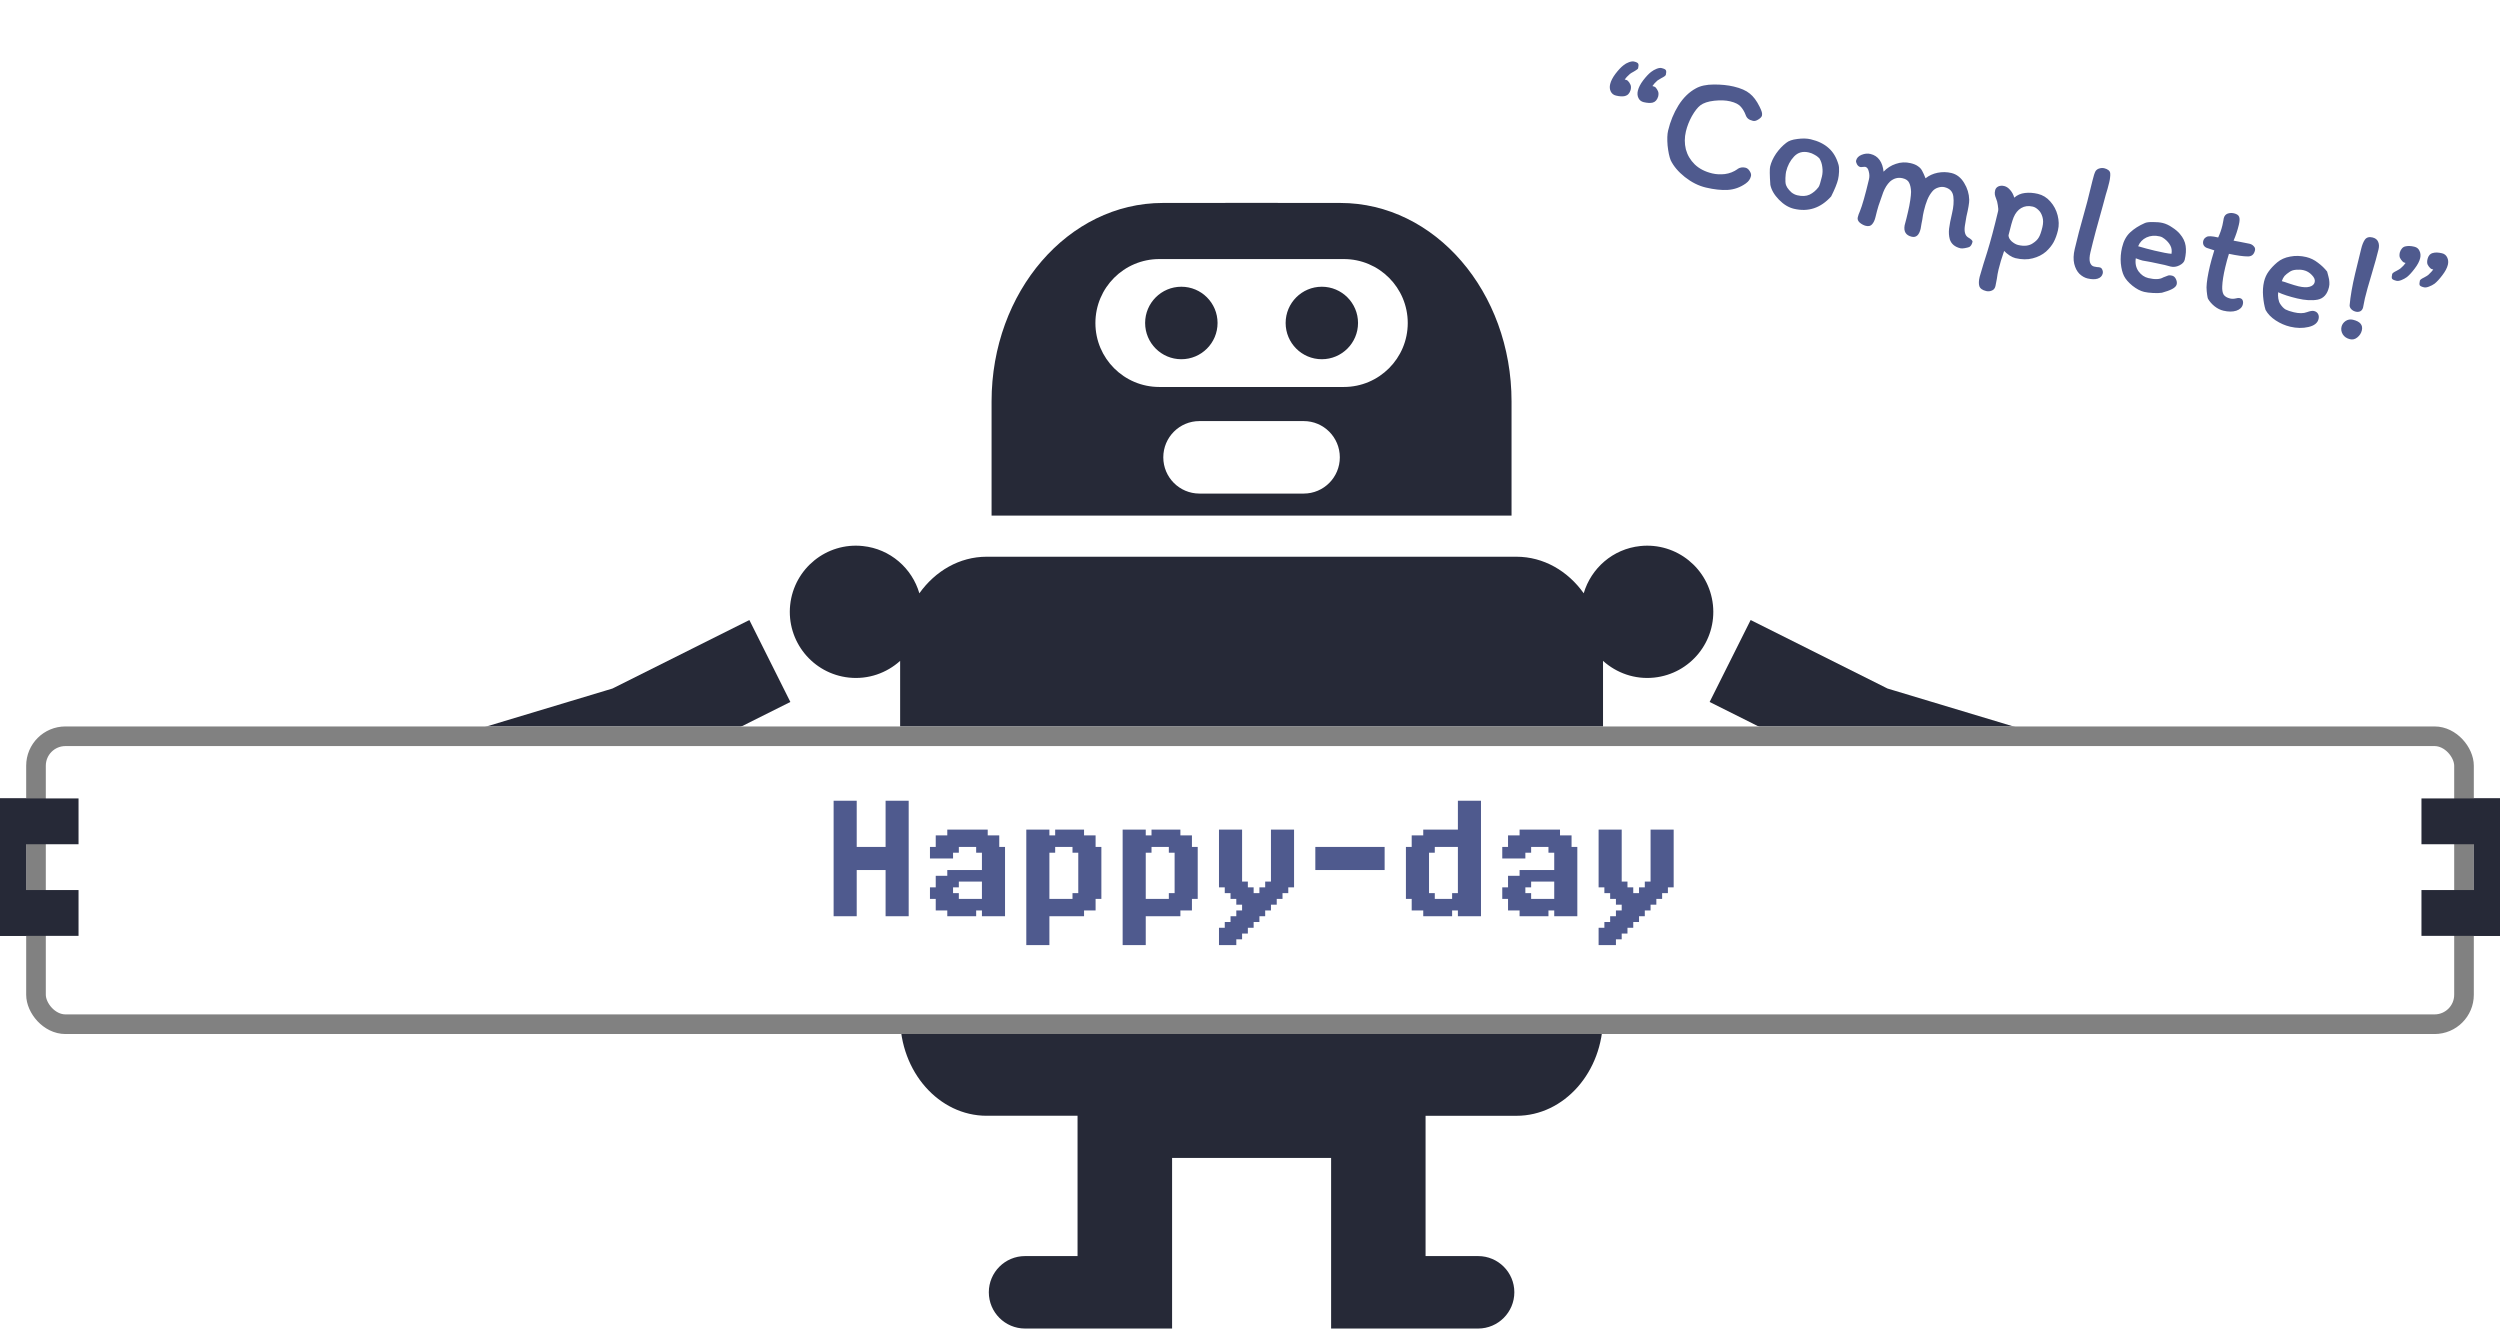 <svg width="382" height="203" viewBox="0 0 382 203" fill="none" xmlns="http://www.w3.org/2000/svg">
<path d="M111.512 132.082L127.413 136.235L126.04 141.504L110.139 137.346L111.512 132.082ZM108.245 144.574L124.146 148.733L125.519 143.469L109.619 139.311L108.245 144.574ZM123.632 150.756L107.725 146.598L106.352 151.856L122.259 156.02L123.632 150.756ZM117.66 108.519L133.56 112.678L134.934 107.408L119.033 103.25L117.66 108.519ZM115.772 115.748L131.673 119.906L133.046 114.631L117.145 110.473L115.772 115.748ZM113.867 123.035L129.768 127.193L131.141 121.936L115.24 117.777L113.867 123.035ZM111.991 130.252L127.886 134.41L129.259 129.147L113.364 124.988L111.991 130.252ZM97.738 167.102L103.769 168.541L105.335 161.973L116.263 164.57L114.691 171.149L120.722 172.594L123.76 159.845L100.777 154.359L97.738 167.102ZM270.982 132.088L255.064 136.246L256.437 141.504L272.344 137.346L270.982 132.088ZM272.87 139.311L256.969 143.469L258.336 148.727L274.243 144.569L272.87 139.311ZM260.224 156.014L276.125 151.862L274.757 146.598L258.856 150.744L260.224 156.014ZM263.45 103.262L247.549 107.414L248.916 112.683L264.817 108.531L263.45 103.262ZM265.325 110.484L249.43 114.637L250.804 119.906L266.699 115.754L265.325 110.484ZM267.23 117.754L251.33 121.912L252.697 127.164L268.598 123.006L267.23 117.754ZM269.112 124.977L253.211 129.141L254.579 134.41L270.48 130.246L269.112 124.977ZM261.737 92.431C261.141 86.88 256.18 82.851 250.634 83.436C246.432 83.874 243.113 86.84 241.991 90.653C239.572 87.249 235.861 85.067 231.7 85.067H200.939H191.46H191.01H181.538H150.764C146.61 85.067 142.899 87.255 140.479 90.659C139.369 86.84 136.044 83.874 131.842 83.436C126.297 82.845 121.33 86.875 120.739 92.431C120.155 97.981 124.175 102.952 129.727 103.537C132.696 103.847 135.483 102.835 137.54 100.981V155.476C137.54 163.769 143.46 170.489 150.764 170.489H164.649V176.945V191.929H156.626C153.569 191.929 151.092 194.408 151.092 197.455C151.092 200.514 153.564 203 156.626 203H164.649H172.679H179.095V176.933H191.022H191.472H203.393V203H209.81H217.833H225.857C228.913 203 231.391 200.514 231.391 197.455C231.391 194.408 228.913 191.929 225.857 191.929H217.827V176.951V170.494H231.712C239.017 170.494 244.942 163.775 244.942 155.482V100.981C247.005 102.835 249.793 103.847 252.75 103.537C258.307 102.952 262.322 97.981 261.737 92.431ZM281.7 154.359L258.704 159.845L261.749 172.594L267.786 171.149L266.202 164.57L277.13 161.973L278.713 168.553L284.738 167.102L281.7 154.359ZM191.016 78.781H151.512V61.341C151.512 44.591 163.223 31.011 177.681 31.011L191.022 31H191.051H191.431H191.466L204.796 31.011C219.253 31.011 230.964 44.591 230.964 61.341V78.786H191.46H191.425H191.045V78.781H191.016ZM177.143 59.13H191.016H191.466H205.339C210.727 59.13 215.104 54.755 215.104 49.358C215.104 43.959 210.733 39.585 205.339 39.585H191.466H191.016H177.143C171.755 39.585 167.378 43.959 167.378 49.358C167.378 54.755 171.749 59.13 177.143 59.13ZM183.279 75.418H191.016H191.466H199.203C202.26 75.418 204.726 72.938 204.726 69.879C204.726 66.821 202.26 64.341 199.203 64.341H191.466H191.016H183.279C180.223 64.341 177.751 66.821 177.751 69.879C177.751 72.938 180.223 75.418 183.279 75.418ZM180.509 43.813C177.453 43.813 174.975 46.293 174.975 49.352C174.975 52.41 177.453 54.89 180.509 54.89C183.565 54.89 186.043 52.41 186.043 49.352C186.043 46.293 183.565 43.813 180.509 43.813ZM201.973 54.89C205.024 54.89 207.507 52.41 207.507 49.352C207.507 46.293 205.024 43.813 201.973 43.813C198.923 43.813 196.445 46.293 196.445 49.352C196.445 52.41 198.917 54.89 201.973 54.89Z" fill="#262937"/>
<rect x="99.573" y="99.674" width="37" height="73" transform="rotate(8.463 99.573 99.674)" fill="white"/>
<path d="M117.635 101L96.181 111.737L73.021 118.712L48.215 124.946L24.661 126.917" stroke="#262937" stroke-width="14"/>
<rect x="245.681" y="105.226" width="37" height="73" transform="rotate(-8.719 245.681 105.226)" fill="white"/>
<path d="M264.365 101L285.819 111.737L308.979 118.712L333.785 124.946L357.339 126.917" stroke="#262937" stroke-width="14"/>
<g filter="url(#filter0_dd_1258_1380)">
<rect x="4" y="109" width="374" height="47" rx="6" fill="white"/>
<rect x="5.5" y="110.5" width="371" height="44" rx="4.5" stroke="#818181" stroke-width="3"/>
</g>
<path d="M127.377 139.117H128.259V140H127.377V139.117ZM128.259 139.117H129.142V140H128.259V139.117ZM129.142 139.117H130.024V140H129.142V139.117ZM130.024 139.117H130.906V140H130.024V139.117ZM130.024 138.235H130.906V139.117H130.024V138.235ZM129.142 138.235H130.024V139.117H129.142V138.235ZM128.259 138.235H129.142V139.117H128.259V138.235ZM127.377 138.235H128.259V139.117H127.377V138.235ZM127.377 137.352H128.259V138.235H127.377V137.352ZM127.377 136.47H128.259V137.352H127.377V136.47ZM127.377 135.588H128.259V136.47H127.377V135.588ZM127.377 134.705H128.259V135.588H127.377V134.705ZM127.377 133.823H128.259V134.705H127.377V133.823ZM127.377 132.941H128.259V133.823H127.377V132.941ZM127.377 132.058H128.259V132.941H127.377V132.058ZM128.259 132.058H129.142V132.941H128.259V132.058ZM128.259 131.176H129.142V132.058H128.259V131.176ZM128.259 130.294H129.142V131.176H128.259V130.294ZM129.142 130.294H130.024V131.176H129.142V130.294ZM129.142 131.176H130.024V132.058H129.142V131.176ZM130.024 131.176H130.906V132.058H130.024V131.176ZM130.024 132.058H130.906V132.941H130.024V132.058ZM130.024 132.941H130.906V133.823H130.024V132.941ZM130.024 133.823H130.906V134.705H130.024V133.823ZM130.024 134.705H130.906V135.588H130.024V134.705ZM130.024 135.588H130.906V136.47H130.024V135.588ZM130.024 136.47H130.906V137.352H130.024V136.47ZM130.024 137.352H130.906V138.235H130.024V137.352ZM129.142 137.352H130.024V138.235H129.142V137.352ZM129.142 136.47H130.024V137.352H129.142V136.47ZM129.142 135.588H130.024V136.47H129.142V135.588ZM129.142 134.705H130.024V135.588H129.142V134.705ZM129.142 133.823H130.024V134.705H129.142V133.823ZM129.142 132.941H130.024V133.823H129.142V132.941ZM129.142 132.058H130.024V132.941H129.142V132.058ZM128.259 132.941H129.142V133.823H128.259V132.941ZM128.259 133.823H129.142V134.705H128.259V133.823ZM128.259 134.705H129.142V135.588H128.259V134.705ZM128.259 135.588H129.142V136.47H128.259V135.588ZM128.259 136.47H129.142V137.352H128.259V136.47ZM128.259 137.352H129.142V138.235H128.259V137.352ZM127.377 122.352H128.259V123.235H127.377V122.352ZM127.377 123.235H128.259V124.117H127.377V123.235ZM127.377 125H128.259V125.882H127.377V125ZM127.377 125.882H128.259V126.764H127.377V125.882ZM127.377 126.764H128.259V127.647H127.377V126.764ZM127.377 127.647H128.259V128.529H127.377V127.647ZM127.377 128.529H128.259V129.411H127.377V128.529ZM127.377 129.411H128.259V130.294H127.377V129.411ZM127.377 130.294H128.259V131.176H127.377V130.294ZM127.377 131.176H128.259V132.058H127.377V131.176ZM128.259 127.647H129.142V128.529H128.259V127.647ZM128.259 126.764H129.142V127.647H128.259V126.764ZM128.259 125.882H129.142V126.764H128.259V125.882ZM128.259 125H129.142V125.882H128.259V125ZM128.259 124.117H129.142V125H128.259V124.117ZM127.377 124.117H128.259V125H127.377V124.117ZM128.259 122.352H129.142V123.235H128.259V122.352ZM129.142 122.352H130.024V123.235H129.142V122.352ZM129.142 123.235H130.024V124.117H129.142V123.235ZM130.024 124.117H130.906V125H130.024V124.117ZM130.024 123.235H130.906V124.117H130.024V123.235ZM130.024 122.352H130.906V123.235H130.024V122.352ZM130.024 125H130.906V125.882H130.024V125ZM130.024 125.882H130.906V126.764H130.024V125.882ZM130.024 126.764H130.906V127.647H130.024V126.764ZM130.024 127.647H130.906V128.529H130.024V127.647ZM130.024 128.529H130.906V129.411H130.024V128.529ZM130.024 129.411H130.906V130.294H130.024V129.411ZM130.024 130.294H130.906V131.176H130.024V130.294ZM129.142 129.411H130.024V130.294H129.142V129.411ZM129.142 128.529H130.024V129.411H129.142V128.529ZM129.142 127.647H130.024V128.529H129.142V127.647ZM128.259 128.529H129.142V129.411H128.259V128.529ZM128.259 129.411H129.142V130.294H128.259V129.411ZM129.142 126.764H130.024V127.647H129.142V126.764ZM129.142 124.117H130.024V125H129.142V124.117ZM129.142 125H130.024V125.882H129.142V125ZM129.142 125.882H130.024V126.764H129.142V125.882ZM128.259 123.235H129.142V124.117H128.259V123.235ZM136.2 139.117H137.083V140H136.2V139.117ZM137.083 139.117H137.965V140H137.083V139.117ZM137.965 139.117H138.847V140H137.965V139.117ZM137.965 138.235H138.847V139.117H137.965V138.235ZM137.083 138.235H137.965V139.117H137.083V138.235ZM136.2 138.235H137.083V139.117H136.2V138.235ZM136.2 137.352H137.083V138.235H136.2V137.352ZM136.2 136.47H137.083V137.352H136.2V136.47ZM136.2 135.588H137.083V136.47H136.2V135.588ZM136.2 134.705H137.083V135.588H136.2V134.705ZM136.2 133.823H137.083V134.705H136.2V133.823ZM136.2 132.941H137.083V133.823H136.2V132.941ZM136.2 132.058H137.083V132.941H136.2V132.058ZM137.083 132.058H137.965V132.941H137.083V132.058ZM137.083 131.176H137.965V132.058H137.083V131.176ZM137.083 130.294H137.965V131.176H137.083V130.294ZM137.965 130.294H138.847V131.176H137.965V130.294ZM137.965 131.176H138.847V132.058H137.965V131.176ZM137.965 137.352H138.847V138.235H137.965V137.352ZM137.965 136.47H138.847V137.352H137.965V136.47ZM137.965 135.588H138.847V136.47H137.965V135.588ZM137.965 134.705H138.847V135.588H137.965V134.705ZM137.965 133.823H138.847V134.705H137.965V133.823ZM137.965 132.941H138.847V133.823H137.965V132.941ZM137.965 132.058H138.847V132.941H137.965V132.058ZM137.083 132.941H137.965V133.823H137.083V132.941ZM137.083 133.823H137.965V134.705H137.083V133.823ZM137.083 134.705H137.965V135.588H137.083V134.705ZM137.083 135.588H137.965V136.47H137.083V135.588ZM137.083 136.47H137.965V137.352H137.083V136.47ZM137.083 137.352H137.965V138.235H137.083V137.352ZM136.2 122.352H137.083V123.235H136.2V122.352ZM136.2 123.235H137.083V124.117H136.2V123.235ZM136.2 125H137.083V125.882H136.2V125ZM136.2 125.882H137.083V126.764H136.2V125.882ZM136.2 126.764H137.083V127.647H136.2V126.764ZM136.2 127.647H137.083V128.529H136.2V127.647ZM136.2 128.529H137.083V129.411H136.2V128.529ZM136.2 129.411H137.083V130.294H136.2V129.411ZM136.2 130.294H137.083V131.176H136.2V130.294ZM136.2 131.176H137.083V132.058H136.2V131.176ZM137.083 127.647H137.965V128.529H137.083V127.647ZM137.083 126.764H137.965V127.647H137.083V126.764ZM137.083 125.882H137.965V126.764H137.083V125.882ZM137.083 125H137.965V125.882H137.083V125ZM137.083 124.117H137.965V125H137.083V124.117ZM136.2 124.117H137.083V125H136.2V124.117ZM137.083 122.352H137.965V123.235H137.083V122.352ZM137.965 122.352H138.847V123.235H137.965V122.352ZM137.965 123.235H138.847V124.117H137.965V123.235ZM137.965 129.411H138.847V130.294H137.965V129.411ZM137.965 128.529H138.847V129.411H137.965V128.529ZM137.965 127.647H138.847V128.529H137.965V127.647ZM137.083 128.529H137.965V129.411H137.083V128.529ZM137.083 129.411H137.965V130.294H137.083V129.411ZM137.965 126.764H138.847V127.647H137.965V126.764ZM137.965 124.117H138.847V125H137.965V124.117ZM137.965 125H138.847V125.882H137.965V125ZM137.965 125.882H138.847V126.764H137.965V125.882ZM137.083 123.235H137.965V124.117H137.083V123.235ZM130.906 129.411H131.789V130.294H130.906V129.411ZM131.789 129.411H132.671V130.294H131.789V129.411ZM132.671 129.411H133.553V130.294H132.671V129.411ZM133.553 129.411H134.436V130.294H133.553V129.411ZM134.436 129.411H135.318V130.294H134.436V129.411ZM135.318 129.411H136.2V130.294H135.318V129.411ZM135.318 132.058H136.2V132.941H135.318V132.058ZM134.436 132.058H135.318V132.941H134.436V132.058ZM134.436 131.176H135.318V132.058H134.436V131.176ZM133.553 131.176H134.436V132.058H133.553V131.176ZM132.671 131.176H133.553V132.058H132.671V131.176ZM131.789 131.176H132.671V132.058H131.789V131.176ZM130.906 131.176H131.789V132.058H130.906V131.176ZM130.906 132.058H131.789V132.941H130.906V132.058ZM131.789 132.058H132.671V132.941H131.789V132.058ZM132.671 132.058H133.553V132.941H132.671V132.058ZM133.553 132.058H134.436V132.941H133.553V132.058ZM135.318 131.176H136.2V132.058H135.318V131.176ZM134.436 130.294H135.318V131.176H134.436V130.294ZM133.553 130.294H134.436V131.176H133.553V130.294ZM130.906 130.294H131.789V131.176H130.906V130.294ZM131.789 130.294H132.671V131.176H131.789V130.294ZM132.671 130.294H133.553V131.176H132.671V130.294ZM135.318 130.294H136.2V131.176H135.318V130.294ZM135.318 122.352H136.2V123.235H135.318V122.352ZM135.318 123.235H136.2V124.117H135.318V123.235ZM135.318 124.117H136.2V125H135.318V124.117ZM135.318 125H136.2V125.882H135.318V125ZM135.318 125.882H136.2V126.764H135.318V125.882ZM135.318 126.764H136.2V127.647H135.318V126.764ZM135.318 127.647H136.2V128.529H135.318V127.647ZM135.318 128.529H136.2V129.411H135.318V128.529ZM135.318 132.941H136.2V133.823H135.318V132.941ZM135.318 133.823H136.2V134.705H135.318V133.823ZM135.318 135.588H136.2V136.47H135.318V135.588ZM135.318 136.47H136.2V137.352H135.318V136.47ZM135.318 137.352H136.2V138.235H135.318V137.352ZM135.318 138.235H136.2V139.117H135.318V138.235ZM135.318 139.117H136.2V140H135.318V139.117ZM135.318 134.705H136.2V135.588H135.318V134.705ZM149.157 140H148.274V139.117H149.157V140ZM150.922 140H150.039V139.117H150.922V140ZM148.274 140H147.392V139.117H148.274V140ZM147.392 140H146.51V139.117H147.392V140ZM146.51 140H145.627V139.117H146.51V140ZM145.627 140H144.745V139.117H145.627V140ZM144.745 139.117H143.863V138.235H144.745V139.117ZM145.627 139.117H144.745V138.235H145.627V139.117ZM145.627 138.235H144.745V137.352H145.627V138.235ZM143.863 139.117H142.98V138.235H143.863V139.117ZM143.863 138.235H142.98V137.352H143.863V138.235ZM144.745 138.235H143.863V137.352H144.745V138.235ZM145.627 137.352H144.745V136.47H145.627V137.352ZM146.51 137.352H145.627V136.47H146.51V137.352ZM144.745 137.352H143.863V136.47H144.745V137.352ZM143.863 137.352H142.98V136.47H143.863V137.352ZM142.98 137.352H142.098V136.47H142.98V137.352ZM142.98 136.47H142.098V135.588H142.98V136.47ZM142.98 131.176H142.098V130.294H142.98V131.176ZM142.98 130.294H142.098V129.411H142.98V130.294ZM143.863 130.294H142.98V129.411H143.863V130.294ZM143.863 129.411H142.98V128.529H143.863V129.411ZM143.863 128.529H142.98V127.647H143.863V128.529ZM144.745 128.529H143.863V127.647H144.745V128.529ZM145.627 128.529H144.745V127.647H145.627V128.529ZM146.51 129.411H145.627V128.529H146.51V129.411ZM146.51 130.294H145.627V129.411H146.51V130.294ZM145.627 130.294H144.745V129.411H145.627V130.294ZM145.627 129.411H144.745V128.529H145.627V129.411ZM144.745 129.411H143.863V128.529H144.745V129.411ZM144.745 130.294H143.863V129.411H144.745V130.294ZM144.745 131.176H143.863V130.294H144.745V131.176ZM145.627 131.176H144.745V130.294H145.627V131.176ZM145.627 136.47H144.745V135.588H145.627V136.47ZM144.745 136.47H143.863V135.588H144.745V136.47ZM143.863 131.176H142.98V130.294H143.863V131.176ZM143.863 136.47H142.98V135.588H143.863V136.47ZM146.51 128.529H145.627V127.647H146.51V128.529ZM146.51 127.647H145.627V126.764H146.51V127.647ZM145.627 127.647H144.745V126.764H145.627V127.647ZM147.392 127.647H146.51V126.764H147.392V127.647ZM148.274 127.647H147.392V126.764H148.274V127.647ZM149.157 127.647H148.274V126.764H149.157V127.647ZM150.039 127.647H149.157V126.764H150.039V127.647ZM150.922 127.647H150.039V126.764H150.922V127.647ZM150.922 128.529H150.039V127.647H150.922V128.529ZM151.804 128.529H150.922V127.647H151.804V128.529ZM152.686 128.529H151.804V127.647H152.686V128.529ZM152.686 129.411H151.804V128.529H152.686V129.411ZM153.569 130.294H152.686V129.411H153.569V130.294ZM152.686 130.294H151.804V129.411H152.686V130.294ZM153.569 131.176H152.686V130.294H153.569V131.176ZM153.569 132.058H152.686V131.176H153.569V132.058ZM153.569 132.941H152.686V132.058H153.569V132.941ZM153.569 133.823H152.686V132.941H153.569V133.823ZM153.569 134.705H152.686V133.823H153.569V134.705ZM153.569 135.588H152.686V134.705H153.569V135.588ZM152.686 135.588H151.804V134.705H152.686V135.588ZM152.686 136.47H151.804V135.588H152.686V136.47ZM153.569 136.47H152.686V135.588H153.569V136.47ZM153.569 137.352H152.686V136.47H153.569V137.352ZM152.686 137.352H151.804V136.47H152.686V137.352ZM152.686 138.235H151.804V137.352H152.686V138.235ZM152.686 139.117H151.804V138.235H152.686V139.117ZM151.804 139.117H150.922V138.235H151.804V139.117ZM150.922 139.117H150.039V138.235H150.922V139.117ZM150.039 139.117H149.157V138.235H150.039V139.117ZM150.039 138.235H149.157V137.352H150.039V138.235ZM150.922 137.352H150.039V136.47H150.922V137.352ZM151.804 137.352H150.922V136.47H151.804V137.352ZM150.922 136.47H150.039V135.588H150.922V136.47ZM150.922 135.588H150.039V134.705H150.922V135.588ZM150.922 134.705H150.039V133.823H150.922V134.705ZM150.922 133.823H150.039V132.941H150.922V133.823ZM150.922 132.941H150.039V132.058H150.922V132.941ZM150.922 132.058H150.039V131.176H150.922V132.058ZM150.922 131.176H150.039V130.294H150.922V131.176ZM150.922 130.294H150.039V129.411H150.922V130.294ZM150.039 130.294H149.157V129.411H150.039V130.294ZM150.039 129.411H149.157V128.529H150.039V129.411ZM149.157 129.411H148.274V128.529H149.157V129.411ZM148.274 129.411H147.392V128.529H148.274V129.411ZM147.392 129.411H146.51V128.529H147.392V129.411ZM147.392 128.529H146.51V127.647H147.392V128.529ZM148.274 128.529H147.392V127.647H148.274V128.529ZM149.157 128.529H148.274V127.647H149.157V128.529ZM150.039 128.529H149.157V127.647H150.039V128.529ZM150.922 129.411H150.039V128.529H150.922V129.411ZM151.804 129.411H150.922V128.529H151.804V129.411ZM151.804 130.294H150.922V129.411H151.804V130.294ZM151.804 131.176H150.922V130.294H151.804V131.176ZM151.804 132.058H150.922V131.176H151.804V132.058ZM152.686 132.058H151.804V131.176H152.686V132.058ZM152.686 131.176H151.804V130.294H152.686V131.176ZM152.686 132.941H151.804V132.058H152.686V132.941ZM152.686 133.823H151.804V132.941H152.686V133.823ZM152.686 134.705H151.804V133.823H152.686V134.705ZM151.804 134.705H150.922V133.823H151.804V134.705ZM151.804 133.823H150.922V132.941H151.804V133.823ZM151.804 132.941H150.922V132.058H151.804V132.941ZM151.804 135.588H150.922V134.705H151.804V135.588ZM151.804 136.47H150.922V135.588H151.804V136.47ZM151.804 138.235H150.922V137.352H151.804V138.235ZM150.922 138.235H150.039V137.352H150.922V138.235ZM149.157 139.117H148.274V138.235H149.157V139.117ZM148.274 139.117H147.392V138.235H148.274V139.117ZM147.392 139.117H146.51V138.235H147.392V139.117ZM146.51 139.117H145.627V138.235H146.51V139.117ZM146.51 138.235H145.627V137.352H146.51V138.235ZM147.392 138.235H146.51V137.352H147.392V138.235ZM148.274 138.235H147.392V137.352H148.274V138.235ZM149.157 138.235H148.274V137.352H149.157V138.235ZM143.863 135.588H142.98V134.705H143.863V135.588ZM144.745 135.588H143.863V134.705H144.745V135.588ZM145.627 135.588H144.745V134.705H145.627V135.588ZM143.863 134.705H142.98V133.823H143.863V134.705ZM144.745 134.705H143.863V133.823H144.745V134.705ZM145.627 134.705H144.745V133.823H145.627V134.705ZM146.51 134.705H145.627V133.823H146.51V134.705ZM147.392 134.705H146.51V133.823H147.392V134.705ZM148.274 134.705H147.392V133.823H148.274V134.705ZM149.157 134.705H148.274V133.823H149.157V134.705ZM150.039 134.705H149.157V133.823H150.039V134.705ZM150.039 133.823H149.157V132.941H150.039V133.823ZM149.157 133.823H148.274V132.941H149.157V133.823ZM148.274 133.823H147.392V132.941H148.274V133.823ZM147.392 133.823H146.51V132.941H147.392V133.823ZM146.51 133.823H145.627V132.941H146.51V133.823ZM145.627 133.823H144.745V132.941H145.627V133.823ZM152.686 137.352H153.569V138.235H152.686V137.352ZM152.686 138.235H153.569V139.117H152.686V138.235ZM152.686 139.117H153.569V140H152.686V139.117ZM151.804 139.117H152.686V140H151.804V139.117ZM150.922 139.117H151.804V140H150.922V139.117ZM145.627 134.705H146.51V135.588H145.627V134.705ZM156.819 126.764H157.701V127.647H156.819V126.764ZM157.701 126.764H158.584V127.647H157.701V126.764ZM158.584 126.764H159.466V127.647H158.584V126.764ZM156.819 128.529H157.701V129.411H156.819V128.529ZM156.819 127.647H157.701V128.529H156.819V127.647ZM158.584 139.117H159.466V140H158.584V139.117ZM157.701 139.117H158.584V140H157.701V139.117ZM156.819 138.235H157.701V139.117H156.819V138.235ZM156.819 137.352H157.701V138.235H156.819V137.352ZM156.819 139.117H157.701V140H156.819V139.117ZM161.231 126.764H162.113V127.647H161.231V126.764ZM159.466 126.764H160.348V127.647H159.466V126.764ZM162.113 126.764H162.996V127.647H162.113V126.764ZM162.996 126.764H163.878V127.647H162.996V126.764ZM163.878 126.764H164.76V127.647H163.878V126.764ZM164.76 126.764H165.643V127.647H164.76V126.764ZM165.643 127.647H166.525V128.529H165.643V127.647ZM164.76 127.647H165.643V128.529H164.76V127.647ZM164.76 128.529H165.643V129.411H164.76V128.529ZM166.525 127.647H167.407V128.529H166.525V127.647ZM166.525 128.529H167.407V129.411H166.525V128.529ZM165.643 128.529H166.525V129.411H165.643V128.529ZM164.76 129.411H165.643V130.294H164.76V129.411ZM163.878 129.411H164.76V130.294H163.878V129.411ZM165.643 129.411H166.525V130.294H165.643V129.411ZM166.525 129.411H167.407V130.294H166.525V129.411ZM167.407 129.411H168.29V130.294H167.407V129.411ZM167.407 130.294H168.29V131.176H167.407V130.294ZM167.407 131.176H168.29V132.058H167.407V131.176ZM167.407 132.058H168.29V132.941H167.407V132.058ZM167.407 132.941H168.29V133.823H167.407V132.941ZM167.407 133.823H168.29V134.705H167.407V133.823ZM167.407 134.705H168.29V135.588H167.407V134.705ZM167.407 135.588H168.29V136.47H167.407V135.588ZM167.407 136.47H168.29V137.352H167.407V136.47ZM166.525 136.47H167.407V137.352H166.525V136.47ZM166.525 137.352H167.407V138.235H166.525V137.352ZM166.525 138.235H167.407V139.117H166.525V138.235ZM165.643 138.235H166.525V139.117H165.643V138.235ZM164.76 138.235H165.643V139.117H164.76V138.235ZM163.878 137.352H164.76V138.235H163.878V137.352ZM163.878 136.47H164.76V137.352H163.878V136.47ZM164.76 136.47H165.643V137.352H164.76V136.47ZM164.76 137.352H165.643V138.235H164.76V137.352ZM165.643 137.352H166.525V138.235H165.643V137.352ZM165.643 136.47H166.525V137.352H165.643V136.47ZM165.643 135.588H166.525V136.47H165.643V135.588ZM164.76 135.588H165.643V136.47H164.76V135.588ZM164.76 134.705H165.643V135.588H164.76V134.705ZM164.76 133.823H165.643V134.705H164.76V133.823ZM164.76 132.941H165.643V133.823H164.76V132.941ZM164.76 132.058H165.643V132.941H164.76V132.058ZM164.76 131.176H165.643V132.058H164.76V131.176ZM164.76 130.294H165.643V131.176H164.76V130.294ZM165.643 130.294H166.525V131.176H165.643V130.294ZM165.643 131.176H166.525V132.058H165.643V131.176ZM165.643 132.058H166.525V132.941H165.643V132.058ZM165.643 132.941H166.525V133.823H165.643V132.941ZM165.643 133.823H166.525V134.705H165.643V133.823ZM165.643 134.705H166.525V135.588H165.643V134.705ZM166.525 135.588H167.407V136.47H166.525V135.588ZM166.525 134.705H167.407V135.588H166.525V134.705ZM166.525 133.823H167.407V134.705H166.525V133.823ZM166.525 132.941H167.407V133.823H166.525V132.941ZM166.525 132.058H167.407V132.941H166.525V132.058ZM166.525 131.176H167.407V132.058H166.525V131.176ZM166.525 130.294H167.407V131.176H166.525V130.294ZM163.878 138.235H164.76V139.117H163.878V138.235ZM163.878 139.117H164.76V140H163.878V139.117ZM164.76 139.117H165.643V140H164.76V139.117ZM162.996 139.117H163.878V140H162.996V139.117ZM162.113 139.117H162.996V140H162.113V139.117ZM161.231 139.117H162.113V140H161.231V139.117ZM160.348 139.117H161.231V140H160.348V139.117ZM159.466 139.117H160.348V140H159.466V139.117ZM159.466 138.235H160.348V139.117H159.466V138.235ZM158.584 138.235H159.466V139.117H158.584V138.235ZM157.701 138.235H158.584V139.117H157.701V138.235ZM157.701 131.176H158.584V132.058H157.701V131.176ZM157.701 130.294H158.584V131.176H157.701V130.294ZM156.819 129.411H157.701V130.294H156.819V129.411ZM157.701 128.529H158.584V129.411H157.701V128.529ZM158.584 127.647H159.466V128.529H158.584V127.647ZM159.466 127.647H160.348V128.529H159.466V127.647ZM160.348 127.647H161.231V128.529H160.348V127.647ZM160.348 128.529H161.231V129.411H160.348V128.529ZM160.348 129.411H161.231V130.294H160.348V129.411ZM159.466 129.411H160.348V130.294H159.466V129.411ZM158.584 129.411H159.466V130.294H158.584V129.411ZM159.466 130.294H160.348V131.176H159.466V130.294ZM159.466 131.176H160.348V132.058H159.466V131.176ZM159.466 132.058H160.348V132.941H159.466V132.058ZM160.348 137.352H161.231V138.235H160.348V137.352ZM161.231 137.352H162.113V138.235H161.231V137.352ZM162.113 137.352H162.996V138.235H162.113V137.352ZM162.996 137.352H163.878V138.235H162.996V137.352ZM162.996 138.235H163.878V139.117H162.996V138.235ZM162.113 138.235H162.996V139.117H162.113V138.235ZM161.231 138.235H162.113V139.117H161.231V138.235ZM160.348 138.235H161.231V139.117H160.348V138.235ZM159.466 137.352H160.348V138.235H159.466V137.352ZM158.584 137.352H159.466V138.235H158.584V137.352ZM158.584 131.176H159.466V132.058H158.584V131.176ZM158.584 130.294H159.466V131.176H158.584V130.294ZM158.584 128.529H159.466V129.411H158.584V128.529ZM159.466 128.529H160.348V129.411H159.466V128.529ZM161.231 127.647H162.113V128.529H161.231V127.647ZM162.113 127.647H162.996V128.529H162.113V127.647ZM162.996 127.647H163.878V128.529H162.996V127.647ZM163.878 127.647H164.76V128.529H163.878V127.647ZM163.878 128.529H164.76V129.411H163.878V128.529ZM162.996 128.529H163.878V129.411H162.996V128.529ZM162.113 128.529H162.996V129.411H162.113V128.529ZM161.231 128.529H162.113V129.411H161.231V128.529ZM157.701 127.647H158.584V128.529H157.701V127.647ZM157.701 137.352H158.584V138.235H157.701V137.352ZM157.701 129.411H158.584V130.294H157.701V129.411ZM156.819 130.294H157.701V131.176H156.819V130.294ZM156.819 131.176H157.701V132.058H156.819V131.176ZM156.819 136.47H157.701V137.352H156.819V136.47ZM157.701 136.47H158.584V137.352H157.701V136.47ZM158.584 136.47H159.466V137.352H158.584V136.47ZM159.466 136.47H160.348V137.352H159.466V136.47ZM158.584 132.058H159.466V132.941H158.584V132.058ZM157.701 132.058H158.584V132.941H157.701V132.058ZM156.819 132.058H157.701V132.941H156.819V132.058ZM156.819 132.941H157.701V133.823H156.819V132.941ZM156.819 133.823H157.701V134.705H156.819V133.823ZM156.819 134.705H157.701V135.588H156.819V134.705ZM157.701 134.705H158.584V135.588H157.701V134.705ZM157.701 135.588H158.584V136.47H157.701V135.588ZM158.584 135.588H159.466V136.47H158.584V135.588ZM156.819 135.588H157.701V136.47H156.819V135.588ZM159.466 135.588H160.348V136.47H159.466V135.588ZM159.466 134.705H160.348V135.588H159.466V134.705ZM159.466 133.823H160.348V134.705H159.466V133.823ZM159.466 132.941H160.348V133.823H159.466V132.941ZM158.584 132.941H159.466V133.823H158.584V132.941ZM157.701 132.941H158.584V133.823H157.701V132.941ZM157.701 133.823H158.584V134.705H157.701V133.823ZM158.584 134.705H159.466V135.588H158.584V134.705ZM158.584 133.823H159.466V134.705H158.584V133.823ZM156.819 140H157.701V140.882H156.819V140ZM157.701 140H158.584V140.882H157.701V140ZM158.584 140H159.466V140.882H158.584V140ZM159.466 140H160.348V140.882H159.466V140ZM159.466 140.882H160.348V141.764H159.466V140.882ZM159.466 141.764H160.348V142.647H159.466V141.764ZM158.584 141.764H159.466V142.647H158.584V141.764ZM157.701 141.764H158.584V142.647H157.701V141.764ZM157.701 140.882H158.584V141.764H157.701V140.882ZM156.819 140.882H157.701V141.764H156.819V140.882ZM158.584 140.882H159.466V141.764H158.584V140.882ZM156.819 141.764H157.701V142.647H156.819V141.764ZM156.819 142.647H157.701V143.529H156.819V142.647ZM157.701 142.647H158.584V143.529H157.701V142.647ZM158.584 142.647H159.466V143.529H158.584V142.647ZM159.466 142.647H160.348V143.529H159.466V142.647ZM159.466 143.529H160.348V144.411H159.466V143.529ZM158.584 143.529H159.466V144.411H158.584V143.529ZM157.701 143.529H158.584V144.411H157.701V143.529ZM156.819 143.529H157.701V144.411H156.819V143.529ZM171.54 126.764H172.423V127.647H171.54V126.764ZM172.423 126.764H173.305V127.647H172.423V126.764ZM173.305 126.764H174.187V127.647H173.305V126.764ZM171.54 128.529H172.423V129.411H171.54V128.529ZM171.54 127.647H172.423V128.529H171.54V127.647ZM173.305 139.117H174.187V140H173.305V139.117ZM172.423 139.117H173.305V140H172.423V139.117ZM171.54 138.235H172.423V139.117H171.54V138.235ZM171.54 137.352H172.423V138.235H171.54V137.352ZM171.54 139.117H172.423V140H171.54V139.117ZM175.952 126.764H176.834V127.647H175.952V126.764ZM174.187 126.764H175.07V127.647H174.187V126.764ZM176.834 126.764H177.717V127.647H176.834V126.764ZM177.717 126.764H178.599V127.647H177.717V126.764ZM178.599 126.764H179.481V127.647H178.599V126.764ZM179.481 126.764H180.364V127.647H179.481V126.764ZM180.364 127.647H181.246V128.529H180.364V127.647ZM179.481 127.647H180.364V128.529H179.481V127.647ZM179.481 128.529H180.364V129.411H179.481V128.529ZM181.246 127.647H182.128V128.529H181.246V127.647ZM181.246 128.529H182.128V129.411H181.246V128.529ZM180.364 128.529H181.246V129.411H180.364V128.529ZM179.481 129.411H180.364V130.294H179.481V129.411ZM178.599 129.411H179.481V130.294H178.599V129.411ZM180.364 129.411H181.246V130.294H180.364V129.411ZM181.246 129.411H182.128V130.294H181.246V129.411ZM182.128 129.411H183.011V130.294H182.128V129.411ZM182.128 130.294H183.011V131.176H182.128V130.294ZM182.128 131.176H183.011V132.058H182.128V131.176ZM182.128 132.058H183.011V132.941H182.128V132.058ZM182.128 132.941H183.011V133.823H182.128V132.941ZM182.128 133.823H183.011V134.705H182.128V133.823ZM182.128 134.705H183.011V135.588H182.128V134.705ZM182.128 135.588H183.011V136.47H182.128V135.588ZM182.128 136.47H183.011V137.352H182.128V136.47ZM181.246 136.47H182.128V137.352H181.246V136.47ZM181.246 137.352H182.128V138.235H181.246V137.352ZM181.246 138.235H182.128V139.117H181.246V138.235ZM180.364 138.235H181.246V139.117H180.364V138.235ZM179.481 138.235H180.364V139.117H179.481V138.235ZM178.599 137.352H179.481V138.235H178.599V137.352ZM178.599 136.47H179.481V137.352H178.599V136.47ZM179.481 136.47H180.364V137.352H179.481V136.47ZM179.481 137.352H180.364V138.235H179.481V137.352ZM180.364 137.352H181.246V138.235H180.364V137.352ZM180.364 136.47H181.246V137.352H180.364V136.47ZM180.364 135.588H181.246V136.47H180.364V135.588ZM179.481 135.588H180.364V136.47H179.481V135.588ZM179.481 134.705H180.364V135.588H179.481V134.705ZM179.481 133.823H180.364V134.705H179.481V133.823ZM179.481 132.941H180.364V133.823H179.481V132.941ZM179.481 132.058H180.364V132.941H179.481V132.058ZM179.481 131.176H180.364V132.058H179.481V131.176ZM179.481 130.294H180.364V131.176H179.481V130.294ZM180.364 130.294H181.246V131.176H180.364V130.294ZM180.364 131.176H181.246V132.058H180.364V131.176ZM180.364 132.058H181.246V132.941H180.364V132.058ZM180.364 132.941H181.246V133.823H180.364V132.941ZM180.364 133.823H181.246V134.705H180.364V133.823ZM180.364 134.705H181.246V135.588H180.364V134.705ZM181.246 135.588H182.128V136.47H181.246V135.588ZM181.246 134.705H182.128V135.588H181.246V134.705ZM181.246 133.823H182.128V134.705H181.246V133.823ZM181.246 132.941H182.128V133.823H181.246V132.941ZM181.246 132.058H182.128V132.941H181.246V132.058ZM181.246 131.176H182.128V132.058H181.246V131.176ZM181.246 130.294H182.128V131.176H181.246V130.294ZM178.599 138.235H179.481V139.117H178.599V138.235ZM178.599 139.117H179.481V140H178.599V139.117ZM179.481 139.117H180.364V140H179.481V139.117ZM177.717 139.117H178.599V140H177.717V139.117ZM176.834 139.117H177.717V140H176.834V139.117ZM175.952 139.117H176.834V140H175.952V139.117ZM175.07 139.117H175.952V140H175.07V139.117ZM174.187 139.117H175.07V140H174.187V139.117ZM174.187 138.235H175.07V139.117H174.187V138.235ZM173.305 138.235H174.187V139.117H173.305V138.235ZM172.423 138.235H173.305V139.117H172.423V138.235ZM172.423 131.176H173.305V132.058H172.423V131.176ZM172.423 130.294H173.305V131.176H172.423V130.294ZM171.54 129.411H172.423V130.294H171.54V129.411ZM172.423 128.529H173.305V129.411H172.423V128.529ZM173.305 127.647H174.187V128.529H173.305V127.647ZM174.187 127.647H175.07V128.529H174.187V127.647ZM175.07 127.647H175.952V128.529H175.07V127.647ZM175.07 128.529H175.952V129.411H175.07V128.529ZM175.07 129.411H175.952V130.294H175.07V129.411ZM174.187 129.411H175.07V130.294H174.187V129.411ZM173.305 129.411H174.187V130.294H173.305V129.411ZM174.187 130.294H175.07V131.176H174.187V130.294ZM174.187 131.176H175.07V132.058H174.187V131.176ZM174.187 132.058H175.07V132.941H174.187V132.058ZM175.07 137.352H175.952V138.235H175.07V137.352ZM175.952 137.352H176.834V138.235H175.952V137.352ZM176.834 137.352H177.717V138.235H176.834V137.352ZM177.717 137.352H178.599V138.235H177.717V137.352ZM177.717 138.235H178.599V139.117H177.717V138.235ZM176.834 138.235H177.717V139.117H176.834V138.235ZM175.952 138.235H176.834V139.117H175.952V138.235ZM175.07 138.235H175.952V139.117H175.07V138.235ZM174.187 137.352H175.07V138.235H174.187V137.352ZM173.305 137.352H174.187V138.235H173.305V137.352ZM173.305 131.176H174.187V132.058H173.305V131.176ZM173.305 130.294H174.187V131.176H173.305V130.294ZM173.305 128.529H174.187V129.411H173.305V128.529ZM174.187 128.529H175.07V129.411H174.187V128.529ZM175.952 127.647H176.834V128.529H175.952V127.647ZM176.834 127.647H177.717V128.529H176.834V127.647ZM177.717 127.647H178.599V128.529H177.717V127.647ZM178.599 127.647H179.481V128.529H178.599V127.647ZM178.599 128.529H179.481V129.411H178.599V128.529ZM177.717 128.529H178.599V129.411H177.717V128.529ZM176.834 128.529H177.717V129.411H176.834V128.529ZM175.952 128.529H176.834V129.411H175.952V128.529ZM172.423 127.647H173.305V128.529H172.423V127.647ZM172.423 137.352H173.305V138.235H172.423V137.352ZM172.423 129.411H173.305V130.294H172.423V129.411ZM171.54 130.294H172.423V131.176H171.54V130.294ZM171.54 131.176H172.423V132.058H171.54V131.176ZM171.54 136.47H172.423V137.352H171.54V136.47ZM172.423 136.47H173.305V137.352H172.423V136.47ZM173.305 136.47H174.187V137.352H173.305V136.47ZM174.187 136.47H175.07V137.352H174.187V136.47ZM173.305 132.058H174.187V132.941H173.305V132.058ZM172.423 132.058H173.305V132.941H172.423V132.058ZM171.54 132.058H172.423V132.941H171.54V132.058ZM171.54 132.941H172.423V133.823H171.54V132.941ZM171.54 133.823H172.423V134.705H171.54V133.823ZM171.54 134.705H172.423V135.588H171.54V134.705ZM172.423 134.705H173.305V135.588H172.423V134.705ZM172.423 135.588H173.305V136.47H172.423V135.588ZM173.305 135.588H174.187V136.47H173.305V135.588ZM171.54 135.588H172.423V136.47H171.54V135.588ZM174.187 135.588H175.07V136.47H174.187V135.588ZM174.187 134.705H175.07V135.588H174.187V134.705ZM174.187 133.823H175.07V134.705H174.187V133.823ZM174.187 132.941H175.07V133.823H174.187V132.941ZM173.305 132.941H174.187V133.823H173.305V132.941ZM172.423 132.941H173.305V133.823H172.423V132.941ZM172.423 133.823H173.305V134.705H172.423V133.823ZM173.305 134.705H174.187V135.588H173.305V134.705ZM173.305 133.823H174.187V134.705H173.305V133.823ZM171.54 140H172.423V140.882H171.54V140ZM172.423 140H173.305V140.882H172.423V140ZM173.305 140H174.187V140.882H173.305V140ZM174.187 140H175.07V140.882H174.187V140ZM174.187 140.882H175.07V141.764H174.187V140.882ZM174.187 141.764H175.07V142.647H174.187V141.764ZM173.305 141.764H174.187V142.647H173.305V141.764ZM172.423 141.764H173.305V142.647H172.423V141.764ZM172.423 140.882H173.305V141.764H172.423V140.882ZM171.54 140.882H172.423V141.764H171.54V140.882ZM173.305 140.882H174.187V141.764H173.305V140.882ZM171.54 141.764H172.423V142.647H171.54V141.764ZM171.54 142.647H172.423V143.529H171.54V142.647ZM172.423 142.647H173.305V143.529H172.423V142.647ZM173.305 142.647H174.187V143.529H173.305V142.647ZM174.187 142.647H175.07V143.529H174.187V142.647ZM174.187 143.529H175.07V144.411H174.187V143.529ZM173.305 143.529H174.187V144.411H173.305V143.529ZM172.423 143.529H173.305V144.411H172.423V143.529ZM171.54 143.529H172.423V144.411H171.54V143.529ZM186.261 126.764H187.144V127.647H186.261V126.764ZM187.144 126.764H188.026V127.647H187.144V126.764ZM188.026 126.764H188.908V127.647H188.026V126.764ZM188.908 126.764H189.791V127.647H188.908V126.764ZM188.908 127.647H189.791V128.529H188.908V127.647ZM188.908 128.529H189.791V129.411H188.908V128.529ZM188.908 129.411H189.791V130.294H188.908V129.411ZM188.908 130.294H189.791V131.176H188.908V130.294ZM188.908 131.176H189.791V132.058H188.908V131.176ZM188.908 132.058H189.791V132.941H188.908V132.058ZM188.908 132.941H189.791V133.823H188.908V132.941ZM188.908 133.823H189.791V134.705H188.908V133.823ZM188.908 134.705H189.791V135.588H188.908V134.705ZM188.026 134.705H188.908V135.588H188.026V134.705ZM187.144 134.705H188.026V135.588H187.144V134.705ZM186.261 134.705H187.144V135.588H186.261V134.705ZM186.261 133.823H187.144V134.705H186.261V133.823ZM186.261 132.941H187.144V133.823H186.261V132.941ZM186.261 132.058H187.144V132.941H186.261V132.058ZM186.261 131.176H187.144V132.058H186.261V131.176ZM186.261 130.294H187.144V131.176H186.261V130.294ZM186.261 129.411H187.144V130.294H186.261V129.411ZM186.261 128.529H187.144V129.411H186.261V128.529ZM186.261 127.647H187.144V128.529H186.261V127.647ZM187.144 127.647H188.026V128.529H187.144V127.647ZM188.026 127.647H188.908V128.529H188.026V127.647ZM188.026 128.529H188.908V129.411H188.026V128.529ZM188.026 129.411H188.908V130.294H188.026V129.411ZM188.026 130.294H188.908V131.176H188.026V130.294ZM188.026 131.176H188.908V132.058H188.026V131.176ZM188.026 132.058H188.908V132.941H188.026V132.058ZM187.144 132.941H188.026V133.823H187.144V132.941ZM187.144 133.823H188.026V134.705H187.144V133.823ZM187.144 132.058H188.026V132.941H187.144V132.058ZM187.144 131.176H188.026V132.058H187.144V131.176ZM187.144 130.294H188.026V131.176H187.144V130.294ZM187.144 129.411H188.026V130.294H187.144V129.411ZM187.144 128.529H188.026V129.411H187.144V128.529ZM188.026 132.941H188.908V133.823H188.026V132.941ZM188.026 133.823H188.908V134.705H188.026V133.823ZM194.202 126.764H195.085V127.647H194.202V126.764ZM195.085 126.764H195.967V127.647H195.085V126.764ZM195.967 126.764H196.849V127.647H195.967V126.764ZM196.849 126.764H197.732V127.647H196.849V126.764ZM196.849 127.647H197.732V128.529H196.849V127.647ZM196.849 128.529H197.732V129.411H196.849V128.529ZM196.849 129.411H197.732V130.294H196.849V129.411ZM196.849 130.294H197.732V131.176H196.849V130.294ZM196.849 131.176H197.732V132.058H196.849V131.176ZM196.849 132.058H197.732V132.941H196.849V132.058ZM196.849 132.941H197.732V133.823H196.849V132.941ZM196.849 133.823H197.732V134.705H196.849V133.823ZM196.849 134.705H197.732V135.588H196.849V134.705ZM195.967 133.823H196.849V134.705H195.967V133.823ZM195.085 133.823H195.967V134.705H195.085V133.823ZM195.085 134.705H195.967V135.588H195.085V134.705ZM194.202 133.823H195.085V134.705H194.202V133.823ZM194.202 132.941H195.085V133.823H194.202V132.941ZM194.202 132.058H195.085V132.941H194.202V132.058ZM194.202 131.176H195.085V132.058H194.202V131.176ZM194.202 130.294H195.085V131.176H194.202V130.294ZM194.202 129.411H195.085V130.294H194.202V129.411ZM194.202 128.529H195.085V129.411H194.202V128.529ZM194.202 127.647H195.085V128.529H194.202V127.647ZM195.085 127.647H195.967V128.529H195.085V127.647ZM195.967 127.647H196.849V128.529H195.967V127.647ZM195.967 128.529H196.849V129.411H195.967V128.529ZM195.967 129.411H196.849V130.294H195.967V129.411ZM195.967 130.294H196.849V131.176H195.967V130.294ZM195.967 131.176H196.849V132.058H195.967V131.176ZM195.967 132.058H196.849V132.941H195.967V132.058ZM195.967 132.941H196.849V133.823H195.967V132.941ZM195.085 132.941H195.967V133.823H195.085V132.941ZM195.085 132.058H195.967V132.941H195.085V132.058ZM195.085 131.176H195.967V132.058H195.085V131.176ZM195.085 130.294H195.967V131.176H195.085V130.294ZM195.085 129.411H195.967V130.294H195.085V129.411ZM195.085 128.529H195.967V129.411H195.085V128.529ZM193.32 134.705H194.202V135.588H193.32V134.705ZM194.202 134.705H195.085V135.588H194.202V134.705ZM195.085 135.588H195.967V136.47H195.085V135.588ZM195.967 135.588H196.849V136.47H195.967V135.588ZM195.967 134.705H196.849V135.588H195.967V134.705ZM194.202 135.588H195.085V136.47H194.202V135.588ZM194.202 136.47H195.085V137.352H194.202V136.47ZM195.085 136.47H195.967V137.352H195.085V136.47ZM194.202 137.352H195.085V138.235H194.202V137.352ZM193.32 137.352H194.202V138.235H193.32V137.352ZM193.32 138.235H194.202V139.117H193.32V138.235ZM192.438 138.235H193.32V139.117H192.438V138.235ZM192.438 139.117H193.32V140H192.438V139.117ZM191.555 139.117H192.438V140H191.555V139.117ZM191.555 140H192.438V140.882H191.555V140ZM190.673 140H191.555V140.882H190.673V140ZM190.673 140.882H191.555V141.764H190.673V140.882ZM189.791 140.882H190.673V141.764H189.791V140.882ZM189.791 141.764H190.673V142.647H189.791V141.764ZM188.908 141.764H189.791V142.647H188.908V141.764ZM188.908 142.647H189.791V143.529H188.908V142.647ZM188.026 142.647H188.908V143.529H188.026V142.647ZM188.026 143.529H188.908V144.411H188.026V143.529ZM187.144 143.529H188.026V144.411H187.144V143.529ZM186.261 143.529H187.144V144.411H186.261V143.529ZM186.261 142.647H187.144V143.529H186.261V142.647ZM186.261 141.764H187.144V142.647H186.261V141.764ZM187.144 141.764H188.026V142.647H187.144V141.764ZM187.144 142.647H188.026V143.529H187.144V142.647ZM188.026 141.764H188.908V142.647H188.026V141.764ZM187.144 140.882H188.026V141.764H187.144V140.882ZM188.026 140.882H188.908V141.764H188.026V140.882ZM188.026 140H188.908V140.882H188.026V140ZM188.908 140H189.791V140.882H188.908V140ZM189.791 140H190.673V140.882H189.791V140ZM189.791 139.117H190.673V140H189.791V139.117ZM188.908 139.117H189.791V140H188.908V139.117ZM188.908 140.882H189.791V141.764H188.908V140.882ZM190.673 138.235H191.555V139.117H190.673V138.235ZM189.791 138.235H190.673V139.117H189.791V138.235ZM190.673 139.117H191.555V140H190.673V139.117ZM191.555 138.235H192.438V139.117H191.555V138.235ZM191.555 137.352H192.438V138.235H191.555V137.352ZM192.438 137.352H193.32V138.235H192.438V137.352ZM192.438 136.47H193.32V137.352H192.438V136.47ZM193.32 136.47H194.202V137.352H193.32V136.47ZM193.32 135.588H194.202V136.47H193.32V135.588ZM192.438 135.588H193.32V136.47H192.438V135.588ZM191.555 136.47H192.438V137.352H191.555V136.47ZM190.673 136.47H191.555V137.352H190.673V136.47ZM190.673 135.588H191.555V136.47H190.673V135.588ZM189.791 136.47H190.673V137.352H189.791V136.47ZM189.791 135.588H190.673V136.47H189.791V135.588ZM189.791 134.705H190.673V135.588H189.791V134.705ZM188.908 135.588H189.791V136.47H188.908V135.588ZM188.026 135.588H188.908V136.47H188.026V135.588ZM187.144 135.588H188.026V136.47H187.144V135.588ZM188.908 136.47H189.791V137.352H188.908V136.47ZM188.026 136.47H188.908V137.352H188.026V136.47ZM188.908 137.352H189.791V138.235H188.908V137.352ZM189.791 137.352H190.673V138.235H189.791V137.352ZM190.673 137.352H191.555V138.235H190.673V137.352ZM200.982 129.411H201.865V130.294H200.982V129.411ZM201.865 129.411H202.747V130.294H201.865V129.411ZM202.747 129.411H203.629V130.294H202.747V129.411ZM203.629 129.411H204.512V130.294H203.629V129.411ZM204.512 129.411H205.394V130.294H204.512V129.411ZM205.394 129.411H206.276V130.294H205.394V129.411ZM206.276 129.411H207.159V130.294H206.276V129.411ZM207.159 129.411H208.041V130.294H207.159V129.411ZM208.041 129.411H208.924V130.294H208.041V129.411ZM208.924 129.411H209.806V130.294H208.924V129.411ZM209.806 129.411H210.688V130.294H209.806V129.411ZM210.688 130.294H211.571V131.176H210.688V130.294ZM209.806 130.294H210.688V131.176H209.806V130.294ZM208.924 130.294H209.806V131.176H208.924V130.294ZM210.688 129.411H211.571V130.294H210.688V129.411ZM208.041 130.294H208.924V131.176H208.041V130.294ZM207.159 130.294H208.041V131.176H207.159V130.294ZM205.394 130.294H206.276V131.176H205.394V130.294ZM204.512 131.176H205.394V132.058H204.512V131.176ZM203.629 131.176H204.512V132.058H203.629V131.176ZM203.629 130.294H204.512V131.176H203.629V130.294ZM202.747 130.294H203.629V131.176H202.747V130.294ZM201.865 130.294H202.747V131.176H201.865V130.294ZM200.982 130.294H201.865V131.176H200.982V130.294ZM204.512 130.294H205.394V131.176H204.512V130.294ZM206.276 130.294H207.159V131.176H206.276V130.294ZM207.159 131.176H208.041V132.058H207.159V131.176ZM208.041 131.176H208.924V132.058H208.041V131.176ZM208.924 131.176H209.806V132.058H208.924V131.176ZM208.924 132.058H209.806V132.941H208.924V132.058ZM209.806 132.058H210.688V132.941H209.806V132.058ZM209.806 131.176H210.688V132.058H209.806V131.176ZM210.688 131.176H211.571V132.058H210.688V131.176ZM210.688 132.058H211.571V132.941H210.688V132.058ZM208.041 132.058H208.924V132.941H208.041V132.058ZM207.159 132.058H208.041V132.941H207.159V132.058ZM206.276 132.058H207.159V132.941H206.276V132.058ZM206.276 131.176H207.159V132.058H206.276V131.176ZM205.394 131.176H206.276V132.058H205.394V131.176ZM202.747 131.176H203.629V132.058H202.747V131.176ZM201.865 131.176H202.747V132.058H201.865V131.176ZM200.982 131.176H201.865V132.058H200.982V131.176ZM200.982 132.058H201.865V132.941H200.982V132.058ZM201.865 132.058H202.747V132.941H201.865V132.058ZM202.747 132.058H203.629V132.941H202.747V132.058ZM203.629 132.058H204.512V132.941H203.629V132.058ZM204.512 132.058H205.394V132.941H204.512V132.058ZM205.394 132.058H206.276V132.941H205.394V132.058ZM226.295 122.352V123.235H225.413V122.352H226.295ZM225.413 122.352V123.235H224.53V122.352H225.413ZM224.53 122.352V123.235H223.648V122.352H224.53ZM223.648 122.352V123.235H222.766V122.352H223.648ZM223.648 123.235V124.117H222.766V123.235H223.648ZM223.648 124.117V125H222.766V124.117H223.648ZM224.53 124.117V125H223.648V124.117H224.53ZM225.413 124.117V125H224.53V124.117H225.413ZM225.413 123.235V124.117H224.53V123.235H225.413ZM226.295 123.235V124.117H225.413V123.235H226.295ZM224.53 123.235V124.117H223.648V123.235H224.53ZM226.295 124.117V125H225.413V124.117H226.295ZM226.295 125V125.882H225.413V125H226.295ZM226.295 125.882V126.764H225.413V125.882H226.295ZM225.413 125.882V126.764H224.53V125.882H225.413ZM224.53 125.882V126.764H223.648V125.882H224.53ZM223.648 125.882V126.764H222.766V125.882H223.648ZM223.648 125V125.882H222.766V125H223.648ZM224.53 125V125.882H223.648V125H224.53ZM225.413 125V125.882H224.53V125H225.413ZM226.295 126.764V127.647H225.413V126.764H226.295ZM225.413 126.764V127.647H224.53V126.764H225.413ZM224.53 126.764V127.647H223.648V126.764H224.53ZM226.295 128.529V129.411H225.413V128.529H226.295ZM226.295 127.647V128.529H225.413V127.647H226.295ZM224.53 139.117V140H223.648V139.117H224.53ZM225.413 139.117V140H224.53V139.117H225.413ZM226.295 138.235V139.117H225.413V138.235H226.295ZM226.295 137.352V138.235H225.413V137.352H226.295ZM226.295 139.117V140H225.413V139.117H226.295ZM221.883 126.764V127.647H221.001V126.764H221.883ZM223.648 126.764V127.647H222.766V126.764H223.648ZM221.001 126.764V127.647H220.119V126.764H221.001ZM220.119 126.764V127.647H219.236V126.764H220.119ZM219.236 126.764V127.647H218.354V126.764H219.236ZM218.354 126.764V127.647H217.472V126.764H218.354ZM217.472 127.647V128.529H216.589V127.647H217.472ZM218.354 127.647V128.529H217.472V127.647H218.354ZM218.354 128.529V129.411H217.472V128.529H218.354ZM216.589 127.647V128.529H215.707V127.647H216.589ZM216.589 128.529V129.411H215.707V128.529H216.589ZM217.472 128.529V129.411H216.589V128.529H217.472ZM218.354 129.411V130.294H217.472V129.411H218.354ZM219.236 129.411V130.294H218.354V129.411H219.236ZM217.472 129.411V130.294H216.589V129.411H217.472ZM216.589 129.411V130.294H215.707V129.411H216.589ZM215.707 129.411V130.294H214.825V129.411H215.707ZM215.707 130.294V131.176H214.825V130.294H215.707ZM215.707 131.176V132.058H214.825V131.176H215.707ZM215.707 132.058V132.941H214.825V132.058H215.707ZM215.707 132.941V133.823H214.825V132.941H215.707ZM215.707 133.823V134.705H214.825V133.823H215.707ZM215.707 134.705V135.588H214.825V134.705H215.707ZM215.707 135.588V136.47H214.825V135.588H215.707ZM215.707 136.47V137.352H214.825V136.47H215.707ZM216.589 136.47V137.352H215.707V136.47H216.589ZM216.589 137.352V138.235H215.707V137.352H216.589ZM216.589 138.235V139.117H215.707V138.235H216.589ZM217.472 138.235V139.117H216.589V138.235H217.472ZM218.354 138.235V139.117H217.472V138.235H218.354ZM219.236 137.352V138.235H218.354V137.352H219.236ZM219.236 136.47V137.352H218.354V136.47H219.236ZM218.354 136.47V137.352H217.472V136.47H218.354ZM218.354 137.352V138.235H217.472V137.352H218.354ZM217.472 137.352V138.235H216.589V137.352H217.472ZM217.472 136.47V137.352H216.589V136.47H217.472ZM217.472 135.588V136.47H216.589V135.588H217.472ZM218.354 135.588V136.47H217.472V135.588H218.354ZM218.354 134.705V135.588H217.472V134.705H218.354ZM218.354 133.823V134.705H217.472V133.823H218.354ZM218.354 132.941V133.823H217.472V132.941H218.354ZM218.354 132.058V132.941H217.472V132.058H218.354ZM218.354 131.176V132.058H217.472V131.176H218.354ZM218.354 130.294V131.176H217.472V130.294H218.354ZM217.472 130.294V131.176H216.589V130.294H217.472ZM217.472 131.176V132.058H216.589V131.176H217.472ZM217.472 132.058V132.941H216.589V132.058H217.472ZM217.472 132.941V133.823H216.589V132.941H217.472ZM217.472 133.823V134.705H216.589V133.823H217.472ZM217.472 134.705V135.588H216.589V134.705H217.472ZM216.589 135.588V136.47H215.707V135.588H216.589ZM216.589 134.705V135.588H215.707V134.705H216.589ZM216.589 133.823V134.705H215.707V133.823H216.589ZM216.589 132.941V133.823H215.707V132.941H216.589ZM216.589 132.058V132.941H215.707V132.058H216.589ZM216.589 131.176V132.058H215.707V131.176H216.589ZM216.589 130.294V131.176H215.707V130.294H216.589ZM219.236 138.235V139.117H218.354V138.235H219.236ZM219.236 139.117V140H218.354V139.117H219.236ZM218.354 139.117V140H217.472V139.117H218.354ZM220.119 139.117V140H219.236V139.117H220.119ZM221.001 139.117V140H220.119V139.117H221.001ZM221.883 139.117V140H221.001V139.117H221.883ZM223.648 139.117V140H222.766V139.117H223.648ZM223.648 138.235V139.117H222.766V138.235H223.648ZM224.53 138.235V139.117H223.648V138.235H224.53ZM225.413 138.235V139.117H224.53V138.235H225.413ZM225.413 131.176V132.058H224.53V131.176H225.413ZM225.413 130.294V131.176H224.53V130.294H225.413ZM226.295 129.411V130.294H225.413V129.411H226.295ZM225.413 128.529V129.411H224.53V128.529H225.413ZM224.53 127.647V128.529H223.648V127.647H224.53ZM223.648 127.647V128.529H222.766V127.647H223.648ZM222.766 127.647V128.529H221.883V127.647H222.766ZM222.766 128.529V129.411H221.883V128.529H222.766ZM223.648 129.411V130.294H222.766V129.411H223.648ZM224.53 129.411V130.294H223.648V129.411H224.53ZM223.648 130.294V131.176H222.766V130.294H223.648ZM223.648 131.176V132.058H222.766V131.176H223.648ZM223.648 132.058V132.941H222.766V132.058H223.648ZM221.883 137.352V138.235H221.001V137.352H221.883ZM221.001 137.352V138.235H220.119V137.352H221.001ZM220.119 137.352V138.235H219.236V137.352H220.119ZM220.119 138.235V139.117H219.236V138.235H220.119ZM221.001 138.235V139.117H220.119V138.235H221.001ZM221.883 138.235V139.117H221.001V138.235H221.883ZM222.766 138.235V139.117H221.883V138.235H222.766ZM223.648 137.352V138.235H222.766V137.352H223.648ZM224.53 137.352V138.235H223.648V137.352H224.53ZM224.53 131.176V132.058H223.648V131.176H224.53ZM224.53 130.294V131.176H223.648V130.294H224.53ZM224.53 128.529V129.411H223.648V128.529H224.53ZM223.648 128.529V129.411H222.766V128.529H223.648ZM221.883 127.647V128.529H221.001V127.647H221.883ZM221.001 127.647V128.529H220.119V127.647H221.001ZM220.119 127.647V128.529H219.236V127.647H220.119ZM219.236 127.647V128.529H218.354V127.647H219.236ZM219.236 128.529V129.411H218.354V128.529H219.236ZM220.119 128.529V129.411H219.236V128.529H220.119ZM221.001 128.529V129.411H220.119V128.529H221.001ZM221.883 128.529V129.411H221.001V128.529H221.883ZM225.413 127.647V128.529H224.53V127.647H225.413ZM225.413 137.352V138.235H224.53V137.352H225.413ZM225.413 129.411V130.294H224.53V129.411H225.413ZM226.295 130.294V131.176H225.413V130.294H226.295ZM226.295 131.176V132.058H225.413V131.176H226.295ZM226.295 136.47V137.352H225.413V136.47H226.295ZM225.413 136.47V137.352H224.53V136.47H225.413ZM224.53 136.47V137.352H223.648V136.47H224.53ZM223.648 136.47V137.352H222.766V136.47H223.648ZM224.53 132.058V132.941H223.648V132.058H224.53ZM225.413 132.058V132.941H224.53V132.058H225.413ZM226.295 132.058V132.941H225.413V132.058H226.295ZM226.295 132.941V133.823H225.413V132.941H226.295ZM226.295 133.823V134.705H225.413V133.823H226.295ZM226.295 134.705V135.588H225.413V134.705H226.295ZM225.413 134.705V135.588H224.53V134.705H225.413ZM225.413 135.588V136.47H224.53V135.588H225.413ZM224.53 135.588V136.47H223.648V135.588H224.53ZM226.295 135.588V136.47H225.413V135.588H226.295ZM223.648 135.588V136.47H222.766V135.588H223.648ZM223.648 134.705V135.588H222.766V134.705H223.648ZM223.648 133.823V134.705H222.766V133.823H223.648ZM223.648 132.941V133.823H222.766V132.941H223.648ZM224.53 132.941V133.823H223.648V132.941H224.53ZM225.413 132.941V133.823H224.53V132.941H225.413ZM225.413 133.823V134.705H224.53V133.823H225.413ZM224.53 134.705V135.588H223.648V134.705H224.53ZM224.53 133.823V134.705H223.648V133.823H224.53ZM221.883 126.764H222.766V127.647H221.883V126.764ZM221.883 137.352H222.766V138.235H221.883V137.352ZM221.883 136.47H222.766V137.352H221.883V136.47ZM236.604 140H235.722V139.117H236.604V140ZM238.369 140H237.487V139.117H238.369V140ZM235.722 140H234.84V139.117H235.722V140ZM234.84 140H233.957V139.117H234.84V140ZM233.957 140H233.075V139.117H233.957V140ZM233.075 140H232.193V139.117H233.075V140ZM232.193 139.117H231.31V138.235H232.193V139.117ZM233.075 139.117H232.193V138.235H233.075V139.117ZM233.075 138.235H232.193V137.352H233.075V138.235ZM231.31 139.117H230.428V138.235H231.31V139.117ZM231.31 138.235H230.428V137.352H231.31V138.235ZM232.193 138.235H231.31V137.352H232.193V138.235ZM233.075 137.352H232.193V136.47H233.075V137.352ZM233.957 137.352H233.075V136.47H233.957V137.352ZM232.193 137.352H231.31V136.47H232.193V137.352ZM231.31 137.352H230.428V136.47H231.31V137.352ZM230.428 137.352H229.546V136.47H230.428V137.352ZM230.428 136.47H229.546V135.588H230.428V136.47ZM230.428 131.176H229.546V130.294H230.428V131.176ZM230.428 130.294H229.546V129.411H230.428V130.294ZM231.31 130.294H230.428V129.411H231.31V130.294ZM231.31 129.411H230.428V128.529H231.31V129.411ZM231.31 128.529H230.428V127.647H231.31V128.529ZM232.193 128.529H231.31V127.647H232.193V128.529ZM233.075 128.529H232.193V127.647H233.075V128.529ZM233.957 129.411H233.075V128.529H233.957V129.411ZM233.957 130.294H233.075V129.411H233.957V130.294ZM233.075 130.294H232.193V129.411H233.075V130.294ZM233.075 129.411H232.193V128.529H233.075V129.411ZM232.193 129.411H231.31V128.529H232.193V129.411ZM232.193 130.294H231.31V129.411H232.193V130.294ZM232.193 131.176H231.31V130.294H232.193V131.176ZM233.075 131.176H232.193V130.294H233.075V131.176ZM233.075 136.47H232.193V135.588H233.075V136.47ZM232.193 136.47H231.31V135.588H232.193V136.47ZM231.31 131.176H230.428V130.294H231.31V131.176ZM231.31 136.47H230.428V135.588H231.31V136.47ZM233.957 128.529H233.075V127.647H233.957V128.529ZM233.957 127.647H233.075V126.764H233.957V127.647ZM233.075 127.647H232.193V126.764H233.075V127.647ZM234.84 127.647H233.957V126.764H234.84V127.647ZM235.722 127.647H234.84V126.764H235.722V127.647ZM236.604 127.647H235.722V126.764H236.604V127.647ZM237.487 127.647H236.604V126.764H237.487V127.647ZM238.369 127.647H237.487V126.764H238.369V127.647ZM238.369 128.529H237.487V127.647H238.369V128.529ZM239.252 128.529H238.369V127.647H239.252V128.529ZM240.134 128.529H239.252V127.647H240.134V128.529ZM240.134 129.411H239.252V128.529H240.134V129.411ZM241.016 130.294H240.134V129.411H241.016V130.294ZM240.134 130.294H239.252V129.411H240.134V130.294ZM241.016 131.176H240.134V130.294H241.016V131.176ZM241.016 132.058H240.134V131.176H241.016V132.058ZM241.016 132.941H240.134V132.058H241.016V132.941ZM241.016 133.823H240.134V132.941H241.016V133.823ZM241.016 134.705H240.134V133.823H241.016V134.705ZM241.016 135.588H240.134V134.705H241.016V135.588ZM240.134 135.588H239.252V134.705H240.134V135.588ZM240.134 136.47H239.252V135.588H240.134V136.47ZM241.016 136.47H240.134V135.588H241.016V136.47ZM241.016 137.352H240.134V136.47H241.016V137.352ZM240.134 137.352H239.252V136.47H240.134V137.352ZM240.134 138.235H239.252V137.352H240.134V138.235ZM240.134 139.117H239.252V138.235H240.134V139.117ZM239.252 139.117H238.369V138.235H239.252V139.117ZM238.369 139.117H237.487V138.235H238.369V139.117ZM237.487 139.117H236.604V138.235H237.487V139.117ZM237.487 138.235H236.604V137.352H237.487V138.235ZM238.369 137.352H237.487V136.47H238.369V137.352ZM239.252 137.352H238.369V136.47H239.252V137.352ZM238.369 136.47H237.487V135.588H238.369V136.47ZM238.369 135.588H237.487V134.705H238.369V135.588ZM238.369 134.705H237.487V133.823H238.369V134.705ZM238.369 133.823H237.487V132.941H238.369V133.823ZM238.369 132.941H237.487V132.058H238.369V132.941ZM238.369 132.058H237.487V131.176H238.369V132.058ZM238.369 131.176H237.487V130.294H238.369V131.176ZM238.369 130.294H237.487V129.411H238.369V130.294ZM237.487 130.294H236.604V129.411H237.487V130.294ZM237.487 129.411H236.604V128.529H237.487V129.411ZM236.604 129.411H235.722V128.529H236.604V129.411ZM235.722 129.411H234.84V128.529H235.722V129.411ZM234.84 129.411H233.957V128.529H234.84V129.411ZM234.84 128.529H233.957V127.647H234.84V128.529ZM235.722 128.529H234.84V127.647H235.722V128.529ZM236.604 128.529H235.722V127.647H236.604V128.529ZM237.487 128.529H236.604V127.647H237.487V128.529ZM238.369 129.411H237.487V128.529H238.369V129.411ZM239.252 129.411H238.369V128.529H239.252V129.411ZM239.252 130.294H238.369V129.411H239.252V130.294ZM239.252 131.176H238.369V130.294H239.252V131.176ZM239.252 132.058H238.369V131.176H239.252V132.058ZM240.134 132.058H239.252V131.176H240.134V132.058ZM240.134 131.176H239.252V130.294H240.134V131.176ZM240.134 132.941H239.252V132.058H240.134V132.941ZM240.134 133.823H239.252V132.941H240.134V133.823ZM240.134 134.705H239.252V133.823H240.134V134.705ZM239.252 134.705H238.369V133.823H239.252V134.705ZM239.252 133.823H238.369V132.941H239.252V133.823ZM239.252 132.941H238.369V132.058H239.252V132.941ZM239.252 135.588H238.369V134.705H239.252V135.588ZM239.252 136.47H238.369V135.588H239.252V136.47ZM239.252 138.235H238.369V137.352H239.252V138.235ZM238.369 138.235H237.487V137.352H238.369V138.235ZM236.604 139.117H235.722V138.235H236.604V139.117ZM235.722 139.117H234.84V138.235H235.722V139.117ZM234.84 139.117H233.957V138.235H234.84V139.117ZM233.957 139.117H233.075V138.235H233.957V139.117ZM233.957 138.235H233.075V137.352H233.957V138.235ZM234.84 138.235H233.957V137.352H234.84V138.235ZM235.722 138.235H234.84V137.352H235.722V138.235ZM236.604 138.235H235.722V137.352H236.604V138.235ZM231.31 135.588H230.428V134.705H231.31V135.588ZM232.193 135.588H231.31V134.705H232.193V135.588ZM233.075 135.588H232.193V134.705H233.075V135.588ZM231.31 134.705H230.428V133.823H231.31V134.705ZM232.193 134.705H231.31V133.823H232.193V134.705ZM233.075 134.705H232.193V133.823H233.075V134.705ZM233.957 134.705H233.075V133.823H233.957V134.705ZM234.84 134.705H233.957V133.823H234.84V134.705ZM235.722 134.705H234.84V133.823H235.722V134.705ZM236.604 134.705H235.722V133.823H236.604V134.705ZM237.487 134.705H236.604V133.823H237.487V134.705ZM237.487 133.823H236.604V132.941H237.487V133.823ZM236.604 133.823H235.722V132.941H236.604V133.823ZM235.722 133.823H234.84V132.941H235.722V133.823ZM234.84 133.823H233.957V132.941H234.84V133.823ZM233.957 133.823H233.075V132.941H233.957V133.823ZM233.075 133.823H232.193V132.941H233.075V133.823ZM240.134 137.352H241.016V138.235H240.134V137.352ZM240.134 138.235H241.016V139.117H240.134V138.235ZM240.134 139.117H241.016V140H240.134V139.117ZM239.252 139.117H240.134V140H239.252V139.117ZM238.369 139.117H239.252V140H238.369V139.117ZM233.075 134.705H233.957V135.588H233.075V134.705ZM244.267 126.764H245.149V127.647H244.267V126.764ZM245.149 126.764H246.031V127.647H245.149V126.764ZM246.031 126.764H246.914V127.647H246.031V126.764ZM246.914 126.764H247.796V127.647H246.914V126.764ZM246.914 127.647H247.796V128.529H246.914V127.647ZM246.914 128.529H247.796V129.411H246.914V128.529ZM246.914 129.411H247.796V130.294H246.914V129.411ZM246.914 130.294H247.796V131.176H246.914V130.294ZM246.914 131.176H247.796V132.058H246.914V131.176ZM246.914 132.058H247.796V132.941H246.914V132.058ZM246.914 132.941H247.796V133.823H246.914V132.941ZM246.914 133.823H247.796V134.705H246.914V133.823ZM246.914 134.705H247.796V135.588H246.914V134.705ZM246.031 134.705H246.914V135.588H246.031V134.705ZM245.149 134.705H246.031V135.588H245.149V134.705ZM244.267 134.705H245.149V135.588H244.267V134.705ZM244.267 133.823H245.149V134.705H244.267V133.823ZM244.267 132.941H245.149V133.823H244.267V132.941ZM244.267 132.058H245.149V132.941H244.267V132.058ZM244.267 131.176H245.149V132.058H244.267V131.176ZM244.267 130.294H245.149V131.176H244.267V130.294ZM244.267 129.411H245.149V130.294H244.267V129.411ZM244.267 128.529H245.149V129.411H244.267V128.529ZM244.267 127.647H245.149V128.529H244.267V127.647ZM245.149 127.647H246.031V128.529H245.149V127.647ZM246.031 127.647H246.914V128.529H246.031V127.647ZM246.031 128.529H246.914V129.411H246.031V128.529ZM246.031 129.411H246.914V130.294H246.031V129.411ZM246.031 130.294H246.914V131.176H246.031V130.294ZM246.031 131.176H246.914V132.058H246.031V131.176ZM246.031 132.058H246.914V132.941H246.031V132.058ZM245.149 132.941H246.031V133.823H245.149V132.941ZM245.149 133.823H246.031V134.705H245.149V133.823ZM245.149 132.058H246.031V132.941H245.149V132.058ZM245.149 131.176H246.031V132.058H245.149V131.176ZM245.149 130.294H246.031V131.176H245.149V130.294ZM245.149 129.411H246.031V130.294H245.149V129.411ZM245.149 128.529H246.031V129.411H245.149V128.529ZM246.031 132.941H246.914V133.823H246.031V132.941ZM246.031 133.823H246.914V134.705H246.031V133.823ZM252.208 126.764H253.09V127.647H252.208V126.764ZM253.09 126.764H253.973V127.647H253.09V126.764ZM253.973 126.764H254.855V127.647H253.973V126.764ZM254.855 126.764H255.737V127.647H254.855V126.764ZM254.855 127.647H255.737V128.529H254.855V127.647ZM254.855 128.529H255.737V129.411H254.855V128.529ZM254.855 129.411H255.737V130.294H254.855V129.411ZM254.855 130.294H255.737V131.176H254.855V130.294ZM254.855 131.176H255.737V132.058H254.855V131.176ZM254.855 132.058H255.737V132.941H254.855V132.058ZM254.855 132.941H255.737V133.823H254.855V132.941ZM254.855 133.823H255.737V134.705H254.855V133.823ZM254.855 134.705H255.737V135.588H254.855V134.705ZM253.973 133.823H254.855V134.705H253.973V133.823ZM253.09 133.823H253.973V134.705H253.09V133.823ZM253.09 134.705H253.973V135.588H253.09V134.705ZM252.208 133.823H253.09V134.705H252.208V133.823ZM252.208 132.941H253.09V133.823H252.208V132.941ZM252.208 132.058H253.09V132.941H252.208V132.058ZM252.208 131.176H253.09V132.058H252.208V131.176ZM252.208 130.294H253.09V131.176H252.208V130.294ZM252.208 129.411H253.09V130.294H252.208V129.411ZM252.208 128.529H253.09V129.411H252.208V128.529ZM252.208 127.647H253.09V128.529H252.208V127.647ZM253.09 127.647H253.973V128.529H253.09V127.647ZM253.973 127.647H254.855V128.529H253.973V127.647ZM253.973 128.529H254.855V129.411H253.973V128.529ZM253.973 129.411H254.855V130.294H253.973V129.411ZM253.973 130.294H254.855V131.176H253.973V130.294ZM253.973 131.176H254.855V132.058H253.973V131.176ZM253.973 132.058H254.855V132.941H253.973V132.058ZM253.973 132.941H254.855V133.823H253.973V132.941ZM253.09 132.941H253.973V133.823H253.09V132.941ZM253.09 132.058H253.973V132.941H253.09V132.058ZM253.09 131.176H253.973V132.058H253.09V131.176ZM253.09 130.294H253.973V131.176H253.09V130.294ZM253.09 129.411H253.973V130.294H253.09V129.411ZM253.09 128.529H253.973V129.411H253.09V128.529ZM251.326 134.705H252.208V135.588H251.326V134.705ZM252.208 134.705H253.09V135.588H252.208V134.705ZM253.09 135.588H253.973V136.47H253.09V135.588ZM253.973 135.588H254.855V136.47H253.973V135.588ZM253.973 134.705H254.855V135.588H253.973V134.705ZM252.208 135.588H253.09V136.47H252.208V135.588ZM252.208 136.47H253.09V137.352H252.208V136.47ZM253.09 136.47H253.973V137.352H253.09V136.47ZM252.208 137.352H253.09V138.235H252.208V137.352ZM251.326 137.352H252.208V138.235H251.326V137.352ZM251.326 138.235H252.208V139.117H251.326V138.235ZM250.443 138.235H251.326V139.117H250.443V138.235ZM250.443 139.117H251.326V140H250.443V139.117ZM249.561 139.117H250.443V140H249.561V139.117ZM249.561 140H250.443V140.882H249.561V140ZM248.678 140H249.561V140.882H248.678V140ZM248.678 140.882H249.561V141.764H248.678V140.882ZM247.796 140.882H248.678V141.764H247.796V140.882ZM247.796 141.764H248.678V142.647H247.796V141.764ZM246.914 141.764H247.796V142.647H246.914V141.764ZM246.914 142.647H247.796V143.529H246.914V142.647ZM246.031 142.647H246.914V143.529H246.031V142.647ZM246.031 143.529H246.914V144.411H246.031V143.529ZM245.149 143.529H246.031V144.411H245.149V143.529ZM244.267 143.529H245.149V144.411H244.267V143.529ZM244.267 142.647H245.149V143.529H244.267V142.647ZM244.267 141.764H245.149V142.647H244.267V141.764ZM245.149 141.764H246.031V142.647H245.149V141.764ZM245.149 142.647H246.031V143.529H245.149V142.647ZM246.031 141.764H246.914V142.647H246.031V141.764ZM245.149 140.882H246.031V141.764H245.149V140.882ZM246.031 140.882H246.914V141.764H246.031V140.882ZM246.031 140H246.914V140.882H246.031V140ZM246.914 140H247.796V140.882H246.914V140ZM247.796 140H248.678V140.882H247.796V140ZM247.796 139.117H248.678V140H247.796V139.117ZM246.914 139.117H247.796V140H246.914V139.117ZM246.914 140.882H247.796V141.764H246.914V140.882ZM248.678 138.235H249.561V139.117H248.678V138.235ZM247.796 138.235H248.678V139.117H247.796V138.235ZM248.678 139.117H249.561V140H248.678V139.117ZM249.561 138.235H250.443V139.117H249.561V138.235ZM249.561 137.352H250.443V138.235H249.561V137.352ZM250.443 137.352H251.326V138.235H250.443V137.352ZM250.443 136.47H251.326V137.352H250.443V136.47ZM251.326 136.47H252.208V137.352H251.326V136.47ZM251.326 135.588H252.208V136.47H251.326V135.588ZM250.443 135.588H251.326V136.47H250.443V135.588ZM249.561 136.47H250.443V137.352H249.561V136.47ZM248.678 136.47H249.561V137.352H248.678V136.47ZM248.678 135.588H249.561V136.47H248.678V135.588ZM247.796 136.47H248.678V137.352H247.796V136.47ZM247.796 135.588H248.678V136.47H247.796V135.588ZM247.796 134.705H248.678V135.588H247.796V134.705ZM246.914 135.588H247.796V136.47H246.914V135.588ZM246.031 135.588H246.914V136.47H246.031V135.588ZM245.149 135.588H246.031V136.47H245.149V135.588ZM246.914 136.47H247.796V137.352H246.914V136.47ZM246.031 136.47H246.914V137.352H246.031V136.47ZM246.914 137.352H247.796V138.235H246.914V137.352ZM247.796 137.352H248.678V138.235H247.796V137.352ZM248.678 137.352H249.561V138.235H248.678V137.352Z" fill="#4F5A8E"/>
<path d="M248.352 12.171C248.531 12.213 248.655 12.268 248.724 12.336C248.892 12.496 249.025 12.69 249.125 12.919C249.229 13.132 249.24 13.409 249.159 13.75C249.004 14.261 248.716 14.569 248.297 14.675C247.935 14.761 247.477 14.738 246.926 14.607C246.553 14.519 246.286 14.31 246.124 13.98C245.963 13.65 245.932 13.275 246.032 12.853C246.147 12.367 246.418 11.84 246.844 11.273C247.289 10.694 247.691 10.266 248.047 9.991C248.303 9.778 248.59 9.615 248.908 9.502C249.226 9.389 249.483 9.355 249.677 9.402C250.05 9.49 250.264 9.601 250.318 9.734C250.388 9.87 250.385 10.101 250.308 10.425C250.289 10.506 250.179 10.608 249.978 10.732C249.798 10.843 249.687 10.911 249.647 10.936C249.334 11.102 249.133 11.225 249.045 11.307C248.677 11.631 248.414 11.911 248.255 12.147L248.352 12.171ZM252.56 13.169C252.755 13.215 252.887 13.272 252.957 13.34C253.12 13.516 253.246 13.709 253.333 13.918C253.437 14.131 253.448 14.408 253.368 14.748C253.212 15.259 252.933 15.57 252.53 15.68C252.167 15.765 251.71 15.742 251.159 15.611C250.786 15.523 250.518 15.314 250.357 14.984C250.195 14.655 250.164 14.279 250.264 13.858C250.38 13.371 250.65 12.844 251.076 12.277C251.522 11.698 251.923 11.271 252.28 10.996C252.552 10.786 252.839 10.623 253.141 10.506C253.443 10.389 253.691 10.354 253.885 10.4C254.275 10.493 254.496 10.605 254.55 10.738C254.621 10.874 254.618 11.105 254.541 11.429C254.51 11.559 254.271 11.734 253.825 11.953C253.745 12.003 253.645 12.065 253.524 12.139C253.408 12.197 253.317 12.252 253.253 12.306C252.929 12.589 252.674 12.871 252.487 13.152L252.56 13.169ZM268.859 16.292C269.033 16.641 269.148 16.917 269.203 17.118C269.258 17.32 269.266 17.502 269.228 17.664C269.181 17.858 268.998 18.055 268.677 18.253C268.372 18.454 268.098 18.526 267.855 18.469C267.53 18.392 267.282 18.281 267.111 18.138C266.939 17.994 266.814 17.802 266.734 17.56C266.567 17.11 266.33 16.702 266.022 16.338C265.718 15.957 265.169 15.673 264.375 15.484C263.694 15.323 262.879 15.292 261.93 15.393C260.997 15.497 260.291 15.732 259.81 16.097C259.389 16.425 258.959 16.974 258.52 17.744C258.097 18.517 257.793 19.293 257.608 20.071C257.385 21.012 257.381 21.927 257.598 22.818C257.835 23.697 258.287 24.463 258.954 25.118C259.637 25.777 260.53 26.237 261.632 26.499C262.232 26.641 262.876 26.674 263.562 26.597C264.268 26.508 264.92 26.251 265.517 25.828L265.493 25.822C265.858 25.583 266.26 25.516 266.697 25.62C266.957 25.681 267.173 25.852 267.346 26.133C267.536 26.418 267.603 26.674 267.55 26.901C267.492 27.144 267.399 27.354 267.272 27.529C267.165 27.692 266.987 27.864 266.739 28.045C265.897 28.633 264.989 28.957 264.015 29.017C263.042 29.077 261.923 28.957 260.658 28.657C259.539 28.392 258.467 27.855 257.443 27.046C256.435 26.242 255.713 25.385 255.278 24.477C255.065 23.93 254.908 23.182 254.808 22.233C254.728 21.272 254.753 20.516 254.884 19.964C255.219 18.553 255.747 17.266 256.469 16.101C257.211 14.924 258.102 14.056 259.142 13.498C259.833 13.113 260.744 12.918 261.876 12.913C263.008 12.908 264.02 13.011 264.911 13.222C265.998 13.48 266.813 13.836 267.356 14.29C267.919 14.732 268.42 15.4 268.859 16.292ZM280.926 25.168C281.001 25.425 281.028 25.783 281.005 26.24C280.986 26.681 280.936 27.071 280.856 27.412C280.705 28.044 280.354 28.912 279.801 30.014C278.198 31.792 276.301 32.421 274.112 31.901C273.301 31.709 272.537 31.245 271.821 30.51C271.105 29.774 270.667 29.02 270.509 28.245C270.402 26.747 270.392 25.811 270.481 25.438C270.635 24.79 270.936 24.133 271.385 23.469C271.85 22.808 272.365 22.262 272.93 21.831C273.294 21.524 273.864 21.325 274.639 21.235C275.418 21.128 276.099 21.144 276.683 21.283C277.818 21.552 278.731 22 279.422 22.627C280.116 23.237 280.618 24.084 280.926 25.168ZM277.88 28.581C278.011 28.39 278.181 27.856 278.388 26.981C278.5 26.51 278.521 26.027 278.45 25.531C278.395 25.038 278.245 24.591 277.997 24.19C277.972 24.15 277.895 24.08 277.764 23.98C277.638 23.865 277.452 23.744 277.208 23.617C276.984 23.479 276.71 23.371 276.386 23.294C275.477 23.078 274.726 23.285 274.131 23.915C273.536 24.545 273.129 25.322 272.91 26.246C272.872 26.408 272.839 26.726 272.812 27.199C272.802 27.676 272.816 27.979 272.854 28.108C272.875 28.233 272.958 28.424 273.103 28.681C273.268 28.926 273.477 29.164 273.73 29.395C274.004 29.614 274.302 29.762 274.627 29.839C275.356 30.012 275.981 29.981 276.499 29.744C277.022 29.491 277.482 29.104 277.88 28.581ZM297.925 36.55C297.789 36.038 297.755 35.499 297.821 34.932C297.89 34.349 298.043 33.563 298.277 32.574C298.501 31.633 298.565 30.784 298.471 30.025C298.377 29.266 297.925 28.79 297.114 28.598C296.806 28.525 296.475 28.549 296.12 28.67C295.786 28.779 295.513 28.955 295.302 29.196C294.971 29.58 294.703 30.021 294.499 30.521C294.299 31.005 294.12 31.579 293.962 32.244C293.862 32.665 293.784 33.101 293.729 33.55C293.698 33.68 293.656 33.893 293.603 34.188C293.57 34.472 293.527 34.727 293.473 34.954C293.242 35.927 292.786 36.333 292.105 36.171C291.213 35.959 290.855 35.377 291.029 34.425C291.187 33.761 291.28 33.406 291.307 33.361L291.556 32.315C291.694 31.731 291.804 31.158 291.887 30.595C291.969 30.032 292.01 29.605 292.011 29.314C291.992 28.744 291.895 28.284 291.721 27.935C291.564 27.589 291.233 27.357 290.731 27.237C290.017 27.068 289.368 27.239 288.784 27.752C288.361 28.165 288.018 28.709 287.755 29.383C287.446 30.252 287.205 30.94 287.034 31.447C286.882 31.942 286.727 32.522 286.569 33.187C286.458 33.657 286.286 34.019 286.055 34.273C285.84 34.53 285.521 34.609 285.1 34.509C284.792 34.435 284.486 34.277 284.184 34.035C283.902 33.779 283.796 33.505 283.865 33.214C283.938 32.906 284.044 32.605 284.182 32.312C284.547 31.423 285.013 29.786 285.578 27.402C285.671 27.013 285.662 26.617 285.552 26.214C285.462 25.799 285.287 25.56 285.028 25.499C284.963 25.483 284.834 25.487 284.64 25.509C284.462 25.536 284.333 25.539 284.252 25.52C284.041 25.47 283.87 25.326 283.738 25.09C283.622 24.857 283.579 24.675 283.61 24.545C283.706 24.14 283.981 23.846 284.436 23.662C284.911 23.467 285.367 23.421 285.805 23.525C286.405 23.667 286.871 23.975 287.204 24.448C287.538 24.921 287.739 25.517 287.808 26.235C288.335 25.675 288.961 25.276 289.686 25.037C290.414 24.781 291.168 24.746 291.946 24.93C292.433 25.046 292.806 25.203 293.067 25.402C293.349 25.589 293.56 25.819 293.7 26.092C293.845 26.349 294.019 26.733 294.223 27.244C294.752 26.821 295.367 26.539 296.069 26.397C296.787 26.259 297.486 26.271 298.167 26.433C298.978 26.625 299.629 27.131 300.12 27.949C300.615 28.752 300.874 29.61 300.897 30.523C300.906 30.988 300.763 31.845 300.467 33.093L300.229 34.527C300.11 35.39 300.265 35.966 300.693 36.256C301.205 36.549 301.441 36.785 301.398 36.963C301.306 37.352 301.141 37.613 300.904 37.745C300.735 37.808 300.508 37.865 300.221 37.917C299.935 37.969 299.719 37.978 299.573 37.943C298.697 37.735 298.148 37.271 297.925 36.55ZM305.014 30.37C304.906 30.104 304.838 29.883 304.812 29.705C304.785 29.527 304.801 29.317 304.859 29.074C304.92 28.814 305.078 28.62 305.331 28.492C305.6 28.368 305.905 28.346 306.246 28.427C306.586 28.507 306.896 28.718 307.175 29.058C307.458 29.382 307.658 29.764 307.777 30.203C308.233 29.797 308.778 29.558 309.412 29.486C310.045 29.414 310.703 29.459 311.384 29.62C312.13 29.797 312.765 30.188 313.29 30.792C313.831 31.4 314.203 32.105 314.407 32.907C314.61 33.709 314.628 34.467 314.458 35.18C314.293 35.878 314.072 36.485 313.795 37.001C313.522 37.502 313.134 37.983 312.63 38.446C312.07 38.93 311.389 39.274 310.587 39.477C309.801 39.685 308.921 39.673 307.948 39.442C307.689 39.381 307.388 39.241 307.046 39.023C306.708 38.788 306.436 38.561 306.231 38.341C305.856 39.417 305.572 40.36 305.38 41.171C305.264 41.657 305.179 42.126 305.124 42.575C305.033 43.102 304.961 43.478 304.907 43.705C304.822 44.062 304.639 44.293 304.357 44.397C304.072 44.518 303.783 44.544 303.491 44.474C302.907 44.336 302.557 44.081 302.439 43.711C302.334 43.36 302.35 42.893 302.489 42.309C302.885 40.93 303.272 39.66 303.65 38.499C304.168 36.824 304.721 34.745 305.309 32.264C305.356 32.069 305.342 31.767 305.268 31.355C305.211 30.947 305.126 30.619 305.014 30.37ZM306.9 35.956C306.908 36.283 307.073 36.597 307.396 36.896C307.739 37.183 308.065 37.363 308.373 37.436C309.297 37.656 310.046 37.568 310.62 37.173C311.045 36.897 311.346 36.6 311.525 36.283C311.719 35.969 311.905 35.439 312.082 34.693C312.22 34.109 312.222 33.596 312.087 33.153C311.956 32.694 311.75 32.337 311.468 32.081C311.19 31.81 310.905 31.639 310.613 31.57C309.948 31.412 309.357 31.486 308.839 31.791C308.341 32.084 307.955 32.558 307.68 33.212C307.472 33.728 307.212 34.643 306.9 35.956ZM319.415 38.566C319.268 39.182 319.244 39.682 319.342 40.065C319.459 40.435 319.664 40.655 319.956 40.724C320.118 40.763 320.274 40.791 320.424 40.81C320.577 40.812 320.727 40.83 320.873 40.865C321.035 40.904 321.154 41.017 321.229 41.206C321.32 41.399 321.343 41.593 321.297 41.788C321.204 42.177 320.945 42.441 320.518 42.579C320.111 42.705 319.6 42.695 318.983 42.549C318.545 42.445 318.13 42.21 317.738 41.843C317.365 41.463 317.101 40.955 316.943 40.318C316.79 39.665 316.815 38.908 317.019 38.049C317.458 36.2 317.862 34.643 318.231 33.377C318.673 31.872 319.17 29.96 319.72 27.642C319.893 26.912 320.055 26.41 320.205 26.138C320.357 25.934 320.551 25.8 320.789 25.737C321.047 25.661 321.297 25.652 321.54 25.709C321.784 25.767 321.985 25.858 322.144 25.981C322.319 26.108 322.418 26.269 322.441 26.463C322.46 26.673 322.454 26.877 322.424 27.075C322.414 27.262 322.369 27.525 322.288 27.865C322.13 28.53 321.954 29.165 321.759 29.77C321.549 30.508 321.404 31.047 321.324 31.388C320.517 34.211 319.88 36.604 319.415 38.566ZM324.249 37.812C324.484 36.823 324.897 36.056 325.489 35.511C326.085 34.95 326.841 34.47 327.758 34.071C328.023 33.963 328.437 33.915 328.999 33.929C329.565 33.926 330.051 33.973 330.456 34.069C330.943 34.184 331.429 34.411 331.914 34.749C332.419 35.074 332.811 35.407 333.09 35.747C333.586 36.328 333.878 36.937 333.967 37.574C334.059 38.196 334.011 38.904 333.823 39.698C333.742 40.039 333.468 40.325 333.002 40.557C332.556 40.777 332.114 40.834 331.676 40.731L330.758 40.487C330.287 40.375 329.611 40.232 328.727 40.056L328.211 39.96C327.846 39.907 327.575 39.86 327.396 39.818C327.137 39.756 326.788 39.639 326.349 39.467C326.233 40.244 326.375 40.911 326.773 41.468C327.176 42.01 327.669 42.349 328.253 42.488C329.275 42.73 330.036 42.697 330.538 42.388C330.936 42.225 331.2 42.125 331.329 42.087C331.458 42.049 331.644 42.059 331.887 42.117C332.146 42.178 332.345 42.354 332.481 42.643C332.618 42.933 332.658 43.199 332.6 43.442C332.535 43.718 332.297 43.961 331.887 44.172C331.498 44.371 330.982 44.557 330.342 44.73C330.003 44.787 329.554 44.801 328.996 44.771C328.438 44.741 327.98 44.684 327.623 44.599C327.056 44.465 326.462 44.153 325.842 43.663C325.225 43.157 324.795 42.661 324.55 42.174C324.306 41.688 324.143 41.041 324.06 40.234C323.994 39.43 324.057 38.623 324.249 37.812ZM329.246 38.304C330.397 38.577 331.25 38.737 331.804 38.783C331.884 38.305 331.828 37.889 331.638 37.535C331.452 37.166 331.156 36.822 330.752 36.503C330.622 36.404 330.504 36.324 330.398 36.265C330.292 36.205 330.166 36.158 330.02 36.124C329.274 35.947 328.594 35.999 327.979 36.282C327.38 36.568 326.956 37.016 326.709 37.625C327.508 37.866 328.354 38.092 329.246 38.304ZM337.199 37.879C336.98 37.792 336.816 37.651 336.709 37.454C336.618 37.261 336.599 37.051 336.653 36.824C336.68 36.711 336.733 36.595 336.812 36.477C336.908 36.362 337.024 36.27 337.161 36.2C337.422 36.039 338.014 36.068 338.939 36.287C339.218 35.686 339.435 35.06 339.589 34.412C339.647 34.169 339.689 33.956 339.715 33.774C339.741 33.591 339.766 33.452 339.789 33.354C339.873 32.998 340.067 32.761 340.368 32.644C340.686 32.531 341.016 32.515 341.356 32.596C341.778 32.696 342.037 32.869 342.133 33.114C342.245 33.363 342.233 33.772 342.099 34.339C341.899 35.183 341.629 35.992 341.291 36.769C341.55 36.83 341.911 36.898 342.373 36.974C342.997 37.088 343.447 37.177 343.722 37.243C343.998 37.308 344.216 37.437 344.376 37.629C344.556 37.809 344.617 38.02 344.559 38.264C344.409 38.896 344.037 39.202 343.442 39.18C342.808 39.184 341.854 39.052 340.581 38.784C340.383 39.405 340.195 40.088 340.018 40.834C339.741 42.002 339.587 42.976 339.556 43.757C339.53 44.299 339.602 44.718 339.771 45.015C339.96 45.3 340.29 45.498 340.76 45.61C341.036 45.675 341.337 45.67 341.664 45.593C341.885 45.526 342.077 45.511 342.239 45.55C342.466 45.603 342.611 45.715 342.674 45.884C342.753 46.057 342.763 46.265 342.705 46.508C342.598 46.962 342.264 47.286 341.704 47.478C341.149 47.655 340.49 47.653 339.728 47.472C339.257 47.36 338.806 47.133 338.373 46.791C337.957 46.452 337.627 46.074 337.383 45.656C337.346 45.596 337.301 45.389 337.249 45.033C337.196 44.678 337.165 44.303 337.156 43.907C337.175 43.106 337.348 42.017 337.675 40.638C337.817 40.038 338.04 39.243 338.344 38.253L337.199 37.879ZM345.944 43.037C346.082 42.453 346.317 41.935 346.647 41.482C346.981 41.014 347.416 40.551 347.952 40.096C348.488 39.641 349.15 39.344 349.936 39.205C350.727 39.05 351.544 39.073 352.387 39.273C353.036 39.427 353.627 39.713 354.162 40.131C354.716 40.537 355.191 40.992 355.585 41.496C355.623 41.625 355.686 41.863 355.775 42.21C355.868 42.54 355.918 42.835 355.926 43.093C355.949 43.356 355.93 43.617 355.868 43.876C355.61 44.963 355.04 45.598 354.157 45.783C353.278 45.951 352.23 45.891 351.014 45.602C349.797 45.313 348.827 44.998 348.104 44.654C348.063 44.97 348.071 45.298 348.128 45.637C348.184 45.975 348.283 46.247 348.422 46.452C348.674 46.837 348.942 47.114 349.227 47.285C349.532 47.443 349.952 47.586 350.487 47.712C351.298 47.905 351.967 47.901 352.494 47.7C352.981 47.525 353.338 47.464 353.565 47.518C353.873 47.591 354.085 47.744 354.201 47.977C354.321 48.194 354.346 48.448 354.277 48.74C354.131 49.356 353.614 49.765 352.727 49.966C351.857 50.17 350.927 50.155 349.938 49.92C349.159 49.736 348.422 49.415 347.725 48.958C347.028 48.502 346.512 47.968 346.178 47.358C345.993 46.766 345.867 46.068 345.801 45.264C345.735 44.461 345.782 43.718 345.944 43.037ZM352.011 41.291C351.654 41.206 351.266 41.182 350.846 41.22C350.446 41.245 350.112 41.354 349.843 41.547C349.518 41.761 349.264 41.967 349.08 42.163C348.913 42.363 348.773 42.629 348.66 42.962C348.838 43.004 349.006 43.053 349.165 43.108C349.323 43.162 349.473 43.215 349.615 43.266C350.313 43.5 350.841 43.66 351.198 43.744C351.911 43.914 352.479 43.937 352.902 43.815C353.342 43.696 353.603 43.459 353.688 43.102C353.769 42.761 353.623 42.401 353.251 42.022C352.894 41.646 352.481 41.402 352.011 41.291ZM363.443 38.094C363.236 38.97 362.883 40.239 362.386 41.903C361.903 43.501 361.56 44.73 361.356 45.59C361.303 45.817 361.207 46.291 361.07 47.012C360.989 47.284 360.841 47.472 360.628 47.575C360.419 47.663 360.193 47.677 359.95 47.62C359.69 47.558 359.471 47.438 359.291 47.258C359.11 47.078 359.021 46.877 359.023 46.655C359.143 45.279 359.423 43.666 359.862 41.818L360.787 38.029C360.929 37.429 361.118 36.96 361.352 36.621C361.607 36.271 361.993 36.157 362.512 36.28C362.95 36.384 363.24 36.607 363.381 36.949C363.527 37.274 363.547 37.656 363.443 38.094ZM359.528 48.856C360.631 49.117 361.084 49.662 360.888 50.489C360.788 50.91 360.557 51.267 360.197 51.558C359.857 51.837 359.484 51.929 359.079 51.832C358.592 51.717 358.229 51.477 357.991 51.112C357.756 50.73 357.686 50.337 357.782 49.932C357.867 49.575 358.074 49.282 358.402 49.051C358.747 48.825 359.123 48.76 359.528 48.856ZM367.5 40.161C367.321 40.119 367.199 40.056 367.133 39.972C366.953 39.792 366.812 39.596 366.708 39.383C366.621 39.173 366.617 38.898 366.698 38.558C366.772 38.319 366.879 38.121 367.018 37.966C367.162 37.794 367.333 37.689 367.53 37.651C367.913 37.553 368.372 37.568 368.907 37.695C369.296 37.787 369.562 38.004 369.703 38.346C369.865 38.676 369.898 39.043 369.801 39.449C369.686 39.935 369.405 40.468 368.959 41.047C368.534 41.614 368.141 42.044 367.78 42.335C367.512 42.528 367.227 42.683 366.925 42.8C366.623 42.917 366.375 42.952 366.18 42.906C365.791 42.814 365.561 42.699 365.491 42.562C365.441 42.413 365.452 42.185 365.525 41.877C365.556 41.747 365.774 41.585 366.18 41.39C366.514 41.212 366.724 41.082 366.812 41C367.133 40.734 367.386 40.46 367.573 40.179L367.5 40.161ZM371.732 41.166C371.537 41.12 371.407 41.054 371.342 40.97C371.174 40.811 371.038 40.624 370.935 40.411C370.847 40.202 370.846 39.919 370.931 39.562C370.984 39.335 371.083 39.136 371.227 38.965C371.386 38.797 371.565 38.694 371.763 38.655C372.113 38.55 372.572 38.564 373.14 38.699C373.513 38.788 373.778 39.005 373.936 39.35C374.097 39.68 374.13 40.047 374.034 40.453C373.918 40.939 373.638 41.472 373.192 42.052C372.766 42.619 372.373 43.048 372.013 43.339C371.744 43.532 371.451 43.686 371.133 43.798C370.831 43.915 370.583 43.951 370.388 43.904C370.015 43.816 369.794 43.703 369.723 43.567C369.673 43.418 369.685 43.189 369.758 42.881C369.788 42.752 370.007 42.589 370.413 42.394C370.746 42.217 370.957 42.087 371.045 42.005C371.421 41.648 371.674 41.375 371.805 41.183L371.732 41.166Z" fill="#4F5A8E"/>
<rect x="370" y="122" width="12" height="7" fill="#262937"/>
<rect x="370" y="136" width="12" height="7" fill="#262937"/>
<rect x="378" y="122" width="4" height="21" fill="#262937"/>
<rect width="12" height="7" transform="matrix(-1 0 0 1 12 122)" fill="#262937"/>
<rect width="12" height="7" transform="matrix(-1 0 0 1 12 136)" fill="#262937"/>
<rect width="4" height="21" transform="matrix(-1 0 0 1 4 122)" fill="#262937"/>
<defs>
<filter id="filter0_dd_1258_1380" x="0" y="106" width="382" height="55" filterUnits="userSpaceOnUse" color-interpolation-filters="sRGB">
<feFlood flood-opacity="0" result="BackgroundImageFix"/>
<feColorMatrix in="SourceAlpha" type="matrix" values="0 0 0 0 0 0 0 0 0 0 0 0 0 0 0 0 0 0 127 0" result="hardAlpha"/>
<feOffset dy="1"/>
<feGaussianBlur stdDeviation="1"/>
<feColorMatrix type="matrix" values="0 0 0 0 0 0 0 0 0 0 0 0 0 0 0 0 0 0 0.3 0"/>
<feBlend mode="normal" in2="BackgroundImageFix" result="effect1_dropShadow_1258_1380"/>
<feColorMatrix in="SourceAlpha" type="matrix" values="0 0 0 0 0 0 0 0 0 0 0 0 0 0 0 0 0 0 127 0" result="hardAlpha"/>
<feMorphology radius="1" operator="dilate" in="SourceAlpha" result="effect2_dropShadow_1258_1380"/>
<feOffset dy="1"/>
<feGaussianBlur stdDeviation="1.5"/>
<feColorMatrix type="matrix" values="0 0 0 0 0 0 0 0 0 0 0 0 0 0 0 0 0 0 0.15 0"/>
<feBlend mode="normal" in2="effect1_dropShadow_1258_1380" result="effect2_dropShadow_1258_1380"/>
<feBlend mode="normal" in="SourceGraphic" in2="effect2_dropShadow_1258_1380" result="shape"/>
</filter>
</defs>
</svg>
